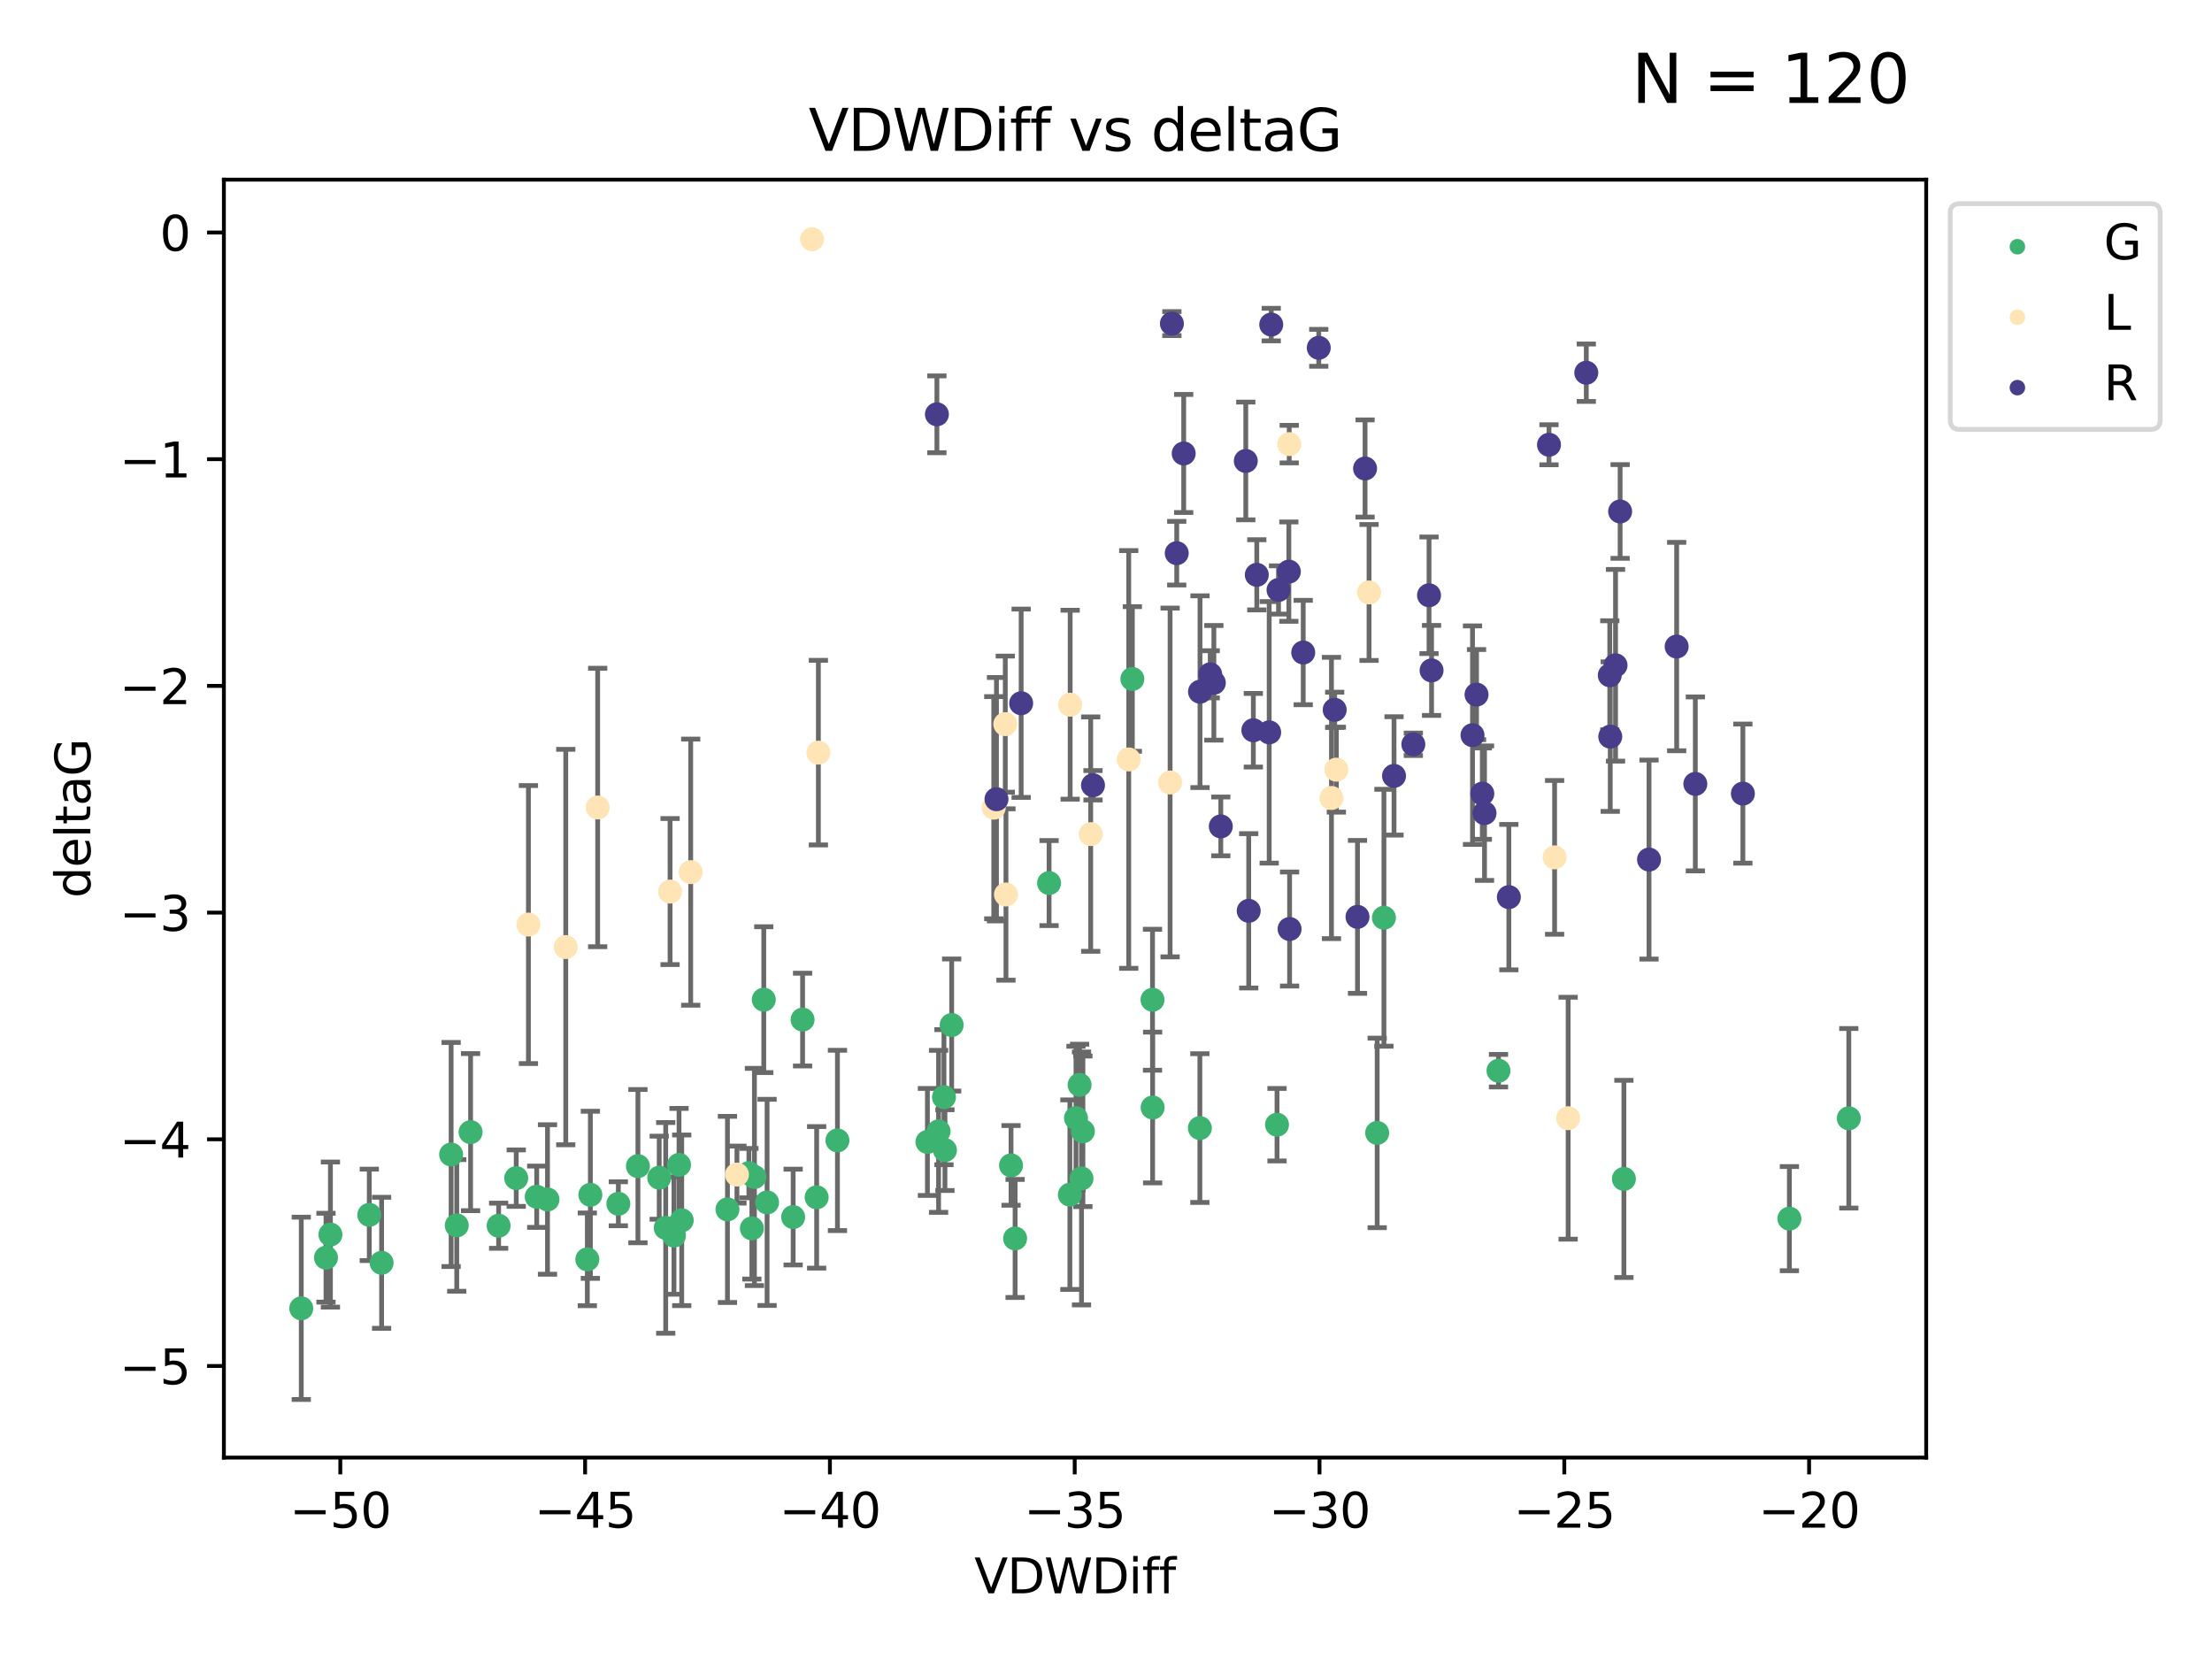 <?xml version="1.0" encoding="utf-8" standalone="no"?>
<!DOCTYPE svg PUBLIC "-//W3C//DTD SVG 1.1//EN"
  "http://www.w3.org/Graphics/SVG/1.1/DTD/svg11.dtd">
<svg xmlns:xlink="http://www.w3.org/1999/xlink" width="460.8pt" height="345.6pt" viewBox="0 0 460.8 345.6" xmlns="http://www.w3.org/2000/svg" version="1.1">
 <defs>
  <style type="text/css">*{stroke-linejoin: round; stroke-linecap: butt}</style>
 </defs>
 <g id="figure_1">
  <g id="patch_1">
   <path d="M 0 345.6 
L 460.8 345.6 
L 460.8 0 
L 0 0 
z
" style="fill: #ffffff"/>
  </g>
  <g id="axes_1">
   <g id="patch_2">
    <path d="M 46.64 303.64 
L 401.26 303.64 
L 401.26 37.423 
L 46.64 37.423 
z
" style="fill: #ffffff"/>
   </g>
   <g id="PathCollection_1">
    <defs>
     <path id="m427d1d07b3" d="M 0 1.118 
C 0.297 1.118 0.581 1 0.791 0.791 
C 1 0.581 1.118 0.297 1.118 0 
C 1.118 -0.297 1 -0.581 0.791 -0.791 
C 0.581 -1 0.297 -1.118 0 -1.118 
C -0.297 -1.118 -0.581 -1 -0.791 -0.791 
C -1 -0.581 -1.118 -0.297 -1.118 0 
C -1.118 0.297 -1 0.581 -0.791 0.791 
C -0.581 1 -0.297 1.118 0 1.118 
z
" style="stroke: #3cb371"/>
    </defs>
    <g clip-path="url(#p12d4408d53)">
     <use xlink:href="#m427d1d07b3" x="68.834" y="257.184" style="fill: #3cb371; stroke: #3cb371"/>
     <use xlink:href="#m427d1d07b3" x="128.813" y="250.77" style="fill: #3cb371; stroke: #3cb371"/>
     <use xlink:href="#m427d1d07b3" x="67.91" y="262.001" style="fill: #3cb371; stroke: #3cb371"/>
     <use xlink:href="#m427d1d07b3" x="93.977" y="240.504" style="fill: #3cb371; stroke: #3cb371"/>
     <use xlink:href="#m427d1d07b3" x="132.894" y="242.925" style="fill: #3cb371; stroke: #3cb371"/>
     <use xlink:href="#m427d1d07b3" x="62.759" y="272.547" style="fill: #3cb371; stroke: #3cb371"/>
     <use xlink:href="#m427d1d07b3" x="122.985" y="248.9" style="fill: #3cb371; stroke: #3cb371"/>
     <use xlink:href="#m427d1d07b3" x="151.541" y="251.945" style="fill: #3cb371; stroke: #3cb371"/>
     <use xlink:href="#m427d1d07b3" x="95.149" y="255.276" style="fill: #3cb371; stroke: #3cb371"/>
     <use xlink:href="#m427d1d07b3" x="174.456" y="237.573" style="fill: #3cb371; stroke: #3cb371"/>
     <use xlink:href="#m427d1d07b3" x="156.009" y="244.384" style="fill: #3cb371; stroke: #3cb371"/>
     <use xlink:href="#m427d1d07b3" x="157.163" y="245.186" style="fill: #3cb371; stroke: #3cb371"/>
     <use xlink:href="#m427d1d07b3" x="111.806" y="249.302" style="fill: #3cb371; stroke: #3cb371"/>
     <use xlink:href="#m427d1d07b3" x="159.8" y="250.482" style="fill: #3cb371; stroke: #3cb371"/>
     <use xlink:href="#m427d1d07b3" x="79.496" y="263.066" style="fill: #3cb371; stroke: #3cb371"/>
     <use xlink:href="#m427d1d07b3" x="98.03" y="235.842" style="fill: #3cb371; stroke: #3cb371"/>
     <use xlink:href="#m427d1d07b3" x="103.874" y="255.342" style="fill: #3cb371; stroke: #3cb371"/>
     <use xlink:href="#m427d1d07b3" x="140.399" y="257.39" style="fill: #3cb371; stroke: #3cb371"/>
     <use xlink:href="#m427d1d07b3" x="137.328" y="245.335" style="fill: #3cb371; stroke: #3cb371"/>
     <use xlink:href="#m427d1d07b3" x="165.227" y="253.535" style="fill: #3cb371; stroke: #3cb371"/>
     <use xlink:href="#m427d1d07b3" x="114.054" y="249.874" style="fill: #3cb371; stroke: #3cb371"/>
     <use xlink:href="#m427d1d07b3" x="159.11" y="208.247" style="fill: #3cb371; stroke: #3cb371"/>
     <use xlink:href="#m427d1d07b3" x="156.63" y="255.894" style="fill: #3cb371; stroke: #3cb371"/>
     <use xlink:href="#m427d1d07b3" x="266.026" y="234.295" style="fill: #3cb371; stroke: #3cb371"/>
     <use xlink:href="#m427d1d07b3" x="138.68" y="255.789" style="fill: #3cb371; stroke: #3cb371"/>
     <use xlink:href="#m427d1d07b3" x="122.351" y="262.344" style="fill: #3cb371; stroke: #3cb371"/>
     <use xlink:href="#m427d1d07b3" x="76.928" y="253.078" style="fill: #3cb371; stroke: #3cb371"/>
     <use xlink:href="#m427d1d07b3" x="107.539" y="245.427" style="fill: #3cb371; stroke: #3cb371"/>
     <use xlink:href="#m427d1d07b3" x="225.589" y="235.671" style="fill: #3cb371; stroke: #3cb371"/>
     <use xlink:href="#m427d1d07b3" x="240.087" y="208.266" style="fill: #3cb371; stroke: #3cb371"/>
     <use xlink:href="#m427d1d07b3" x="222.875" y="248.869" style="fill: #3cb371; stroke: #3cb371"/>
     <use xlink:href="#m427d1d07b3" x="196.848" y="239.592" style="fill: #3cb371; stroke: #3cb371"/>
     <use xlink:href="#m427d1d07b3" x="170.123" y="249.425" style="fill: #3cb371; stroke: #3cb371"/>
     <use xlink:href="#m427d1d07b3" x="240.115" y="230.713" style="fill: #3cb371; stroke: #3cb371"/>
     <use xlink:href="#m427d1d07b3" x="193.199" y="237.888" style="fill: #3cb371; stroke: #3cb371"/>
     <use xlink:href="#m427d1d07b3" x="210.617" y="242.771" style="fill: #3cb371; stroke: #3cb371"/>
     <use xlink:href="#m427d1d07b3" x="312.166" y="223.049" style="fill: #3cb371; stroke: #3cb371"/>
     <use xlink:href="#m427d1d07b3" x="196.647" y="228.557" style="fill: #3cb371; stroke: #3cb371"/>
     <use xlink:href="#m427d1d07b3" x="218.543" y="183.961" style="fill: #3cb371; stroke: #3cb371"/>
     <use xlink:href="#m427d1d07b3" x="198.25" y="213.53" style="fill: #3cb371; stroke: #3cb371"/>
     <use xlink:href="#m427d1d07b3" x="211.466" y="257.993" style="fill: #3cb371; stroke: #3cb371"/>
     <use xlink:href="#m427d1d07b3" x="142.016" y="254.212" style="fill: #3cb371; stroke: #3cb371"/>
     <use xlink:href="#m427d1d07b3" x="141.455" y="242.663" style="fill: #3cb371; stroke: #3cb371"/>
     <use xlink:href="#m427d1d07b3" x="249.953" y="234.996" style="fill: #3cb371; stroke: #3cb371"/>
     <use xlink:href="#m427d1d07b3" x="224.148" y="232.927" style="fill: #3cb371; stroke: #3cb371"/>
     <use xlink:href="#m427d1d07b3" x="167.194" y="212.4" style="fill: #3cb371; stroke: #3cb371"/>
     <use xlink:href="#m427d1d07b3" x="195.524" y="235.682" style="fill: #3cb371; stroke: #3cb371"/>
     <use xlink:href="#m427d1d07b3" x="224.901" y="226.002" style="fill: #3cb371; stroke: #3cb371"/>
     <use xlink:href="#m427d1d07b3" x="288.297" y="191.183" style="fill: #3cb371; stroke: #3cb371"/>
     <use xlink:href="#m427d1d07b3" x="286.891" y="236.002" style="fill: #3cb371; stroke: #3cb371"/>
     <use xlink:href="#m427d1d07b3" x="372.763" y="253.862" style="fill: #3cb371; stroke: #3cb371"/>
     <use xlink:href="#m427d1d07b3" x="338.288" y="245.587" style="fill: #3cb371; stroke: #3cb371"/>
     <use xlink:href="#m427d1d07b3" x="225.296" y="245.493" style="fill: #3cb371; stroke: #3cb371"/>
     <use xlink:href="#m427d1d07b3" x="235.889" y="141.44" style="fill: #3cb371; stroke: #3cb371"/>
     <use xlink:href="#m427d1d07b3" x="385.141" y="232.963" style="fill: #3cb371; stroke: #3cb371"/>
    </g>
   </g>
   <g id="PathCollection_2">
    <defs>
     <path id="mce59135493" d="M 0 1.118 
C 0.297 1.118 0.581 1 0.791 0.791 
C 1 0.581 1.118 0.297 1.118 0 
C 1.118 -0.297 1 -0.581 0.791 -0.791 
C 0.581 -1 0.297 -1.118 0 -1.118 
C -0.297 -1.118 -0.581 -1 -0.791 -0.791 
C -1 -0.581 -1.118 -0.297 -1.118 0 
C -1.118 0.297 -1 0.581 -0.791 0.791 
C -0.581 1 -0.297 1.118 0 1.118 
z
" style="stroke: #ffe4b5"/>
    </defs>
    <g clip-path="url(#p12d4408d53)">
     <use xlink:href="#mce59135493" x="139.588" y="185.73" style="fill: #ffe4b5; stroke: #ffe4b5"/>
     <use xlink:href="#mce59135493" x="153.518" y="244.686" style="fill: #ffe4b5; stroke: #ffe4b5"/>
     <use xlink:href="#mce59135493" x="143.887" y="181.681" style="fill: #ffe4b5; stroke: #ffe4b5"/>
     <use xlink:href="#mce59135493" x="169.161" y="49.836" style="fill: #ffe4b5; stroke: #ffe4b5"/>
     <use xlink:href="#mce59135493" x="235.137" y="158.209" style="fill: #ffe4b5; stroke: #ffe4b5"/>
     <use xlink:href="#mce59135493" x="285.195" y="123.42" style="fill: #ffe4b5; stroke: #ffe4b5"/>
     <use xlink:href="#mce59135493" x="170.483" y="156.786" style="fill: #ffe4b5; stroke: #ffe4b5"/>
     <use xlink:href="#mce59135493" x="277.369" y="166.232" style="fill: #ffe4b5; stroke: #ffe4b5"/>
     <use xlink:href="#mce59135493" x="209.419" y="150.851" style="fill: #ffe4b5; stroke: #ffe4b5"/>
     <use xlink:href="#mce59135493" x="124.505" y="168.214" style="fill: #ffe4b5; stroke: #ffe4b5"/>
     <use xlink:href="#mce59135493" x="209.562" y="186.341" style="fill: #ffe4b5; stroke: #ffe4b5"/>
     <use xlink:href="#mce59135493" x="110.079" y="192.604" style="fill: #ffe4b5; stroke: #ffe4b5"/>
     <use xlink:href="#mce59135493" x="117.859" y="197.287" style="fill: #ffe4b5; stroke: #ffe4b5"/>
     <use xlink:href="#mce59135493" x="326.672" y="232.942" style="fill: #ffe4b5; stroke: #ffe4b5"/>
     <use xlink:href="#mce59135493" x="278.388" y="160.337" style="fill: #ffe4b5; stroke: #ffe4b5"/>
     <use xlink:href="#mce59135493" x="268.57" y="92.517" style="fill: #ffe4b5; stroke: #ffe4b5"/>
     <use xlink:href="#mce59135493" x="243.753" y="163.006" style="fill: #ffe4b5; stroke: #ffe4b5"/>
     <use xlink:href="#mce59135493" x="323.852" y="178.606" style="fill: #ffe4b5; stroke: #ffe4b5"/>
     <use xlink:href="#mce59135493" x="222.935" y="146.805" style="fill: #ffe4b5; stroke: #ffe4b5"/>
     <use xlink:href="#mce59135493" x="227.214" y="173.76" style="fill: #ffe4b5; stroke: #ffe4b5"/>
     <use xlink:href="#mce59135493" x="207.018" y="168.253" style="fill: #ffe4b5; stroke: #ffe4b5"/>
    </g>
   </g>
   <g id="PathCollection_3">
    <defs>
     <path id="m1a1d356d55" d="M 0 1.118 
C 0.297 1.118 0.581 1 0.791 0.791 
C 1 0.581 1.118 0.297 1.118 0 
C 1.118 -0.297 1 -0.581 0.791 -0.791 
C 0.581 -1 0.297 -1.118 0 -1.118 
C -0.297 -1.118 -0.581 -1 -0.791 -0.791 
C -1 -0.581 -1.118 -0.297 -1.118 0 
C -1.118 0.297 -1 0.581 -0.791 0.791 
C -0.581 1 -0.297 1.118 0 1.118 
z
" style="stroke: #483d8b"/>
    </defs>
    <g clip-path="url(#p12d4408d53)">
     <use xlink:href="#m1a1d356d55" x="244.127" y="67.412" style="fill: #483d8b; stroke: #483d8b"/>
     <use xlink:href="#m1a1d356d55" x="195.174" y="86.307" style="fill: #483d8b; stroke: #483d8b"/>
     <use xlink:href="#m1a1d356d55" x="259.52" y="96.026" style="fill: #483d8b; stroke: #483d8b"/>
     <use xlink:href="#m1a1d356d55" x="264.396" y="152.562" style="fill: #483d8b; stroke: #483d8b"/>
     <use xlink:href="#m1a1d356d55" x="252.868" y="142.241" style="fill: #483d8b; stroke: #483d8b"/>
     <use xlink:href="#m1a1d356d55" x="337.502" y="106.547" style="fill: #483d8b; stroke: #483d8b"/>
     <use xlink:href="#m1a1d356d55" x="207.585" y="166.491" style="fill: #483d8b; stroke: #483d8b"/>
     <use xlink:href="#m1a1d356d55" x="330.454" y="77.645" style="fill: #483d8b; stroke: #483d8b"/>
     <use xlink:href="#m1a1d356d55" x="282.792" y="190.999" style="fill: #483d8b; stroke: #483d8b"/>
     <use xlink:href="#m1a1d356d55" x="278.04" y="147.867" style="fill: #483d8b; stroke: #483d8b"/>
     <use xlink:href="#m1a1d356d55" x="245.136" y="115.237" style="fill: #483d8b; stroke: #483d8b"/>
     <use xlink:href="#m1a1d356d55" x="254.315" y="172.154" style="fill: #483d8b; stroke: #483d8b"/>
     <use xlink:href="#m1a1d356d55" x="227.691" y="163.586" style="fill: #483d8b; stroke: #483d8b"/>
     <use xlink:href="#m1a1d356d55" x="349.279" y="134.69" style="fill: #483d8b; stroke: #483d8b"/>
     <use xlink:href="#m1a1d356d55" x="249.984" y="144.094" style="fill: #483d8b; stroke: #483d8b"/>
     <use xlink:href="#m1a1d356d55" x="284.368" y="97.595" style="fill: #483d8b; stroke: #483d8b"/>
     <use xlink:href="#m1a1d356d55" x="298.222" y="139.66" style="fill: #483d8b; stroke: #483d8b"/>
     <use xlink:href="#m1a1d356d55" x="314.323" y="186.891" style="fill: #483d8b; stroke: #483d8b"/>
     <use xlink:href="#m1a1d356d55" x="268.492" y="119.082" style="fill: #483d8b; stroke: #483d8b"/>
     <use xlink:href="#m1a1d356d55" x="335.445" y="153.452" style="fill: #483d8b; stroke: #483d8b"/>
     <use xlink:href="#m1a1d356d55" x="264.821" y="67.613" style="fill: #483d8b; stroke: #483d8b"/>
     <use xlink:href="#m1a1d356d55" x="261.094" y="152.123" style="fill: #483d8b; stroke: #483d8b"/>
     <use xlink:href="#m1a1d356d55" x="271.486" y="135.932" style="fill: #483d8b; stroke: #483d8b"/>
     <use xlink:href="#m1a1d356d55" x="260.13" y="189.742" style="fill: #483d8b; stroke: #483d8b"/>
     <use xlink:href="#m1a1d356d55" x="353.169" y="163.302" style="fill: #483d8b; stroke: #483d8b"/>
     <use xlink:href="#m1a1d356d55" x="308.796" y="165.331" style="fill: #483d8b; stroke: #483d8b"/>
     <use xlink:href="#m1a1d356d55" x="309.253" y="169.395" style="fill: #483d8b; stroke: #483d8b"/>
     <use xlink:href="#m1a1d356d55" x="266.342" y="122.9" style="fill: #483d8b; stroke: #483d8b"/>
     <use xlink:href="#m1a1d356d55" x="212.726" y="146.499" style="fill: #483d8b; stroke: #483d8b"/>
     <use xlink:href="#m1a1d356d55" x="343.52" y="179.066" style="fill: #483d8b; stroke: #483d8b"/>
     <use xlink:href="#m1a1d356d55" x="252.111" y="140.476" style="fill: #483d8b; stroke: #483d8b"/>
     <use xlink:href="#m1a1d356d55" x="363.073" y="165.322" style="fill: #483d8b; stroke: #483d8b"/>
     <use xlink:href="#m1a1d356d55" x="261.813" y="119.746" style="fill: #483d8b; stroke: #483d8b"/>
     <use xlink:href="#m1a1d356d55" x="294.424" y="155.052" style="fill: #483d8b; stroke: #483d8b"/>
     <use xlink:href="#m1a1d356d55" x="335.346" y="140.674" style="fill: #483d8b; stroke: #483d8b"/>
     <use xlink:href="#m1a1d356d55" x="290.401" y="161.632" style="fill: #483d8b; stroke: #483d8b"/>
     <use xlink:href="#m1a1d356d55" x="246.585" y="94.466" style="fill: #483d8b; stroke: #483d8b"/>
     <use xlink:href="#m1a1d356d55" x="274.721" y="72.453" style="fill: #483d8b; stroke: #483d8b"/>
     <use xlink:href="#m1a1d356d55" x="322.682" y="92.653" style="fill: #483d8b; stroke: #483d8b"/>
     <use xlink:href="#m1a1d356d55" x="306.751" y="153.151" style="fill: #483d8b; stroke: #483d8b"/>
     <use xlink:href="#m1a1d356d55" x="297.692" y="124.006" style="fill: #483d8b; stroke: #483d8b"/>
     <use xlink:href="#m1a1d356d55" x="336.547" y="138.589" style="fill: #483d8b; stroke: #483d8b"/>
     <use xlink:href="#m1a1d356d55" x="268.645" y="193.529" style="fill: #483d8b; stroke: #483d8b"/>
     <use xlink:href="#m1a1d356d55" x="307.589" y="144.697" style="fill: #483d8b; stroke: #483d8b"/>
    </g>
   </g>
   <g id="matplotlib.axis_1">
    <g id="xtick_1">
     <g id="line2d_1">
      <defs>
       <path id="m804fa622b6" d="M 0 0 
L 0 3.5 
" style="stroke: #000000; stroke-width: 0.8"/>
      </defs>
      <g>
       <use xlink:href="#m804fa622b6" x="70.893" y="303.64" style="stroke: #000000; stroke-width: 0.8"/>
      </g>
     </g>
     <g id="text_1">
      <!-- −50 -->
      <g transform="translate(60.341 318.238)scale(0.1 -0.1)">
       <defs>
        <path id="DejaVuSans-2212" d="M 678 2272 
L 4684 2272 
L 4684 1741 
L 678 1741 
L 678 2272 
z
" transform="scale(0.016)"/>
        <path id="DejaVuSans-35" d="M 691 4666 
L 3169 4666 
L 3169 4134 
L 1269 4134 
L 1269 2991 
Q 1406 3038 1543 3061 
Q 1681 3084 1819 3084 
Q 2600 3084 3056 2656 
Q 3513 2228 3513 1497 
Q 3513 744 3044 326 
Q 2575 -91 1722 -91 
Q 1428 -91 1123 -41 
Q 819 9 494 109 
L 494 744 
Q 775 591 1075 516 
Q 1375 441 1709 441 
Q 2250 441 2565 725 
Q 2881 1009 2881 1497 
Q 2881 1984 2565 2268 
Q 2250 2553 1709 2553 
Q 1456 2553 1204 2497 
Q 953 2441 691 2322 
L 691 4666 
z
" transform="scale(0.016)"/>
        <path id="DejaVuSans-30" d="M 2034 4250 
Q 1547 4250 1301 3770 
Q 1056 3291 1056 2328 
Q 1056 1369 1301 889 
Q 1547 409 2034 409 
Q 2525 409 2770 889 
Q 3016 1369 3016 2328 
Q 3016 3291 2770 3770 
Q 2525 4250 2034 4250 
z
M 2034 4750 
Q 2819 4750 3233 4129 
Q 3647 3509 3647 2328 
Q 3647 1150 3233 529 
Q 2819 -91 2034 -91 
Q 1250 -91 836 529 
Q 422 1150 422 2328 
Q 422 3509 836 4129 
Q 1250 4750 2034 4750 
z
" transform="scale(0.016)"/>
       </defs>
       <use xlink:href="#DejaVuSans-2212"/>
       <use xlink:href="#DejaVuSans-35" x="83.789"/>
       <use xlink:href="#DejaVuSans-30" x="147.412"/>
      </g>
     </g>
    </g>
    <g id="xtick_2">
     <g id="line2d_2">
      <g>
       <use xlink:href="#m804fa622b6" x="121.889" y="303.64" style="stroke: #000000; stroke-width: 0.8"/>
      </g>
     </g>
     <g id="text_2">
      <!-- −45 -->
      <g transform="translate(111.336 318.238)scale(0.1 -0.1)">
       <defs>
        <path id="DejaVuSans-34" d="M 2419 4116 
L 825 1625 
L 2419 1625 
L 2419 4116 
z
M 2253 4666 
L 3047 4666 
L 3047 1625 
L 3713 1625 
L 3713 1100 
L 3047 1100 
L 3047 0 
L 2419 0 
L 2419 1100 
L 313 1100 
L 313 1709 
L 2253 4666 
z
" transform="scale(0.016)"/>
       </defs>
       <use xlink:href="#DejaVuSans-2212"/>
       <use xlink:href="#DejaVuSans-34" x="83.789"/>
       <use xlink:href="#DejaVuSans-35" x="147.412"/>
      </g>
     </g>
    </g>
    <g id="xtick_3">
     <g id="line2d_3">
      <g>
       <use xlink:href="#m804fa622b6" x="172.885" y="303.64" style="stroke: #000000; stroke-width: 0.8"/>
      </g>
     </g>
     <g id="text_3">
      <!-- −40 -->
      <g transform="translate(162.332 318.238)scale(0.1 -0.1)">
       <use xlink:href="#DejaVuSans-2212"/>
       <use xlink:href="#DejaVuSans-34" x="83.789"/>
       <use xlink:href="#DejaVuSans-30" x="147.412"/>
      </g>
     </g>
    </g>
    <g id="xtick_4">
     <g id="line2d_4">
      <g>
       <use xlink:href="#m804fa622b6" x="223.881" y="303.64" style="stroke: #000000; stroke-width: 0.8"/>
      </g>
     </g>
     <g id="text_4">
      <!-- −35 -->
      <g transform="translate(213.328 318.238)scale(0.1 -0.1)">
       <defs>
        <path id="DejaVuSans-33" d="M 2597 2516 
Q 3050 2419 3304 2112 
Q 3559 1806 3559 1356 
Q 3559 666 3084 287 
Q 2609 -91 1734 -91 
Q 1441 -91 1130 -33 
Q 819 25 488 141 
L 488 750 
Q 750 597 1062 519 
Q 1375 441 1716 441 
Q 2309 441 2620 675 
Q 2931 909 2931 1356 
Q 2931 1769 2642 2001 
Q 2353 2234 1838 2234 
L 1294 2234 
L 1294 2753 
L 1863 2753 
Q 2328 2753 2575 2939 
Q 2822 3125 2822 3475 
Q 2822 3834 2567 4026 
Q 2313 4219 1838 4219 
Q 1578 4219 1281 4162 
Q 984 4106 628 3988 
L 628 4550 
Q 988 4650 1302 4700 
Q 1616 4750 1894 4750 
Q 2613 4750 3031 4423 
Q 3450 4097 3450 3541 
Q 3450 3153 3228 2886 
Q 3006 2619 2597 2516 
z
" transform="scale(0.016)"/>
       </defs>
       <use xlink:href="#DejaVuSans-2212"/>
       <use xlink:href="#DejaVuSans-33" x="83.789"/>
       <use xlink:href="#DejaVuSans-35" x="147.412"/>
      </g>
     </g>
    </g>
    <g id="xtick_5">
     <g id="line2d_5">
      <g>
       <use xlink:href="#m804fa622b6" x="274.877" y="303.64" style="stroke: #000000; stroke-width: 0.8"/>
      </g>
     </g>
     <g id="text_5">
      <!-- −30 -->
      <g transform="translate(264.324 318.238)scale(0.1 -0.1)">
       <use xlink:href="#DejaVuSans-2212"/>
       <use xlink:href="#DejaVuSans-33" x="83.789"/>
       <use xlink:href="#DejaVuSans-30" x="147.412"/>
      </g>
     </g>
    </g>
    <g id="xtick_6">
     <g id="line2d_6">
      <g>
       <use xlink:href="#m804fa622b6" x="325.872" y="303.64" style="stroke: #000000; stroke-width: 0.8"/>
      </g>
     </g>
     <g id="text_6">
      <!-- −25 -->
      <g transform="translate(315.32 318.238)scale(0.1 -0.1)">
       <defs>
        <path id="DejaVuSans-32" d="M 1228 531 
L 3431 531 
L 3431 0 
L 469 0 
L 469 531 
Q 828 903 1448 1529 
Q 2069 2156 2228 2338 
Q 2531 2678 2651 2914 
Q 2772 3150 2772 3378 
Q 2772 3750 2511 3984 
Q 2250 4219 1831 4219 
Q 1534 4219 1204 4116 
Q 875 4013 500 3803 
L 500 4441 
Q 881 4594 1212 4672 
Q 1544 4750 1819 4750 
Q 2544 4750 2975 4387 
Q 3406 4025 3406 3419 
Q 3406 3131 3298 2873 
Q 3191 2616 2906 2266 
Q 2828 2175 2409 1742 
Q 1991 1309 1228 531 
z
" transform="scale(0.016)"/>
       </defs>
       <use xlink:href="#DejaVuSans-2212"/>
       <use xlink:href="#DejaVuSans-32" x="83.789"/>
       <use xlink:href="#DejaVuSans-35" x="147.412"/>
      </g>
     </g>
    </g>
    <g id="xtick_7">
     <g id="line2d_7">
      <g>
       <use xlink:href="#m804fa622b6" x="376.868" y="303.64" style="stroke: #000000; stroke-width: 0.8"/>
      </g>
     </g>
     <g id="text_7">
      <!-- −20 -->
      <g transform="translate(366.316 318.238)scale(0.1 -0.1)">
       <use xlink:href="#DejaVuSans-2212"/>
       <use xlink:href="#DejaVuSans-32" x="83.789"/>
       <use xlink:href="#DejaVuSans-30" x="147.412"/>
      </g>
     </g>
    </g>
    <g id="text_8">
     <!-- VDWDiff -->
     <g transform="translate(202.977 331.917)scale(0.1 -0.1)">
      <defs>
       <path id="DejaVuSans-56" d="M 1831 0 
L 50 4666 
L 709 4666 
L 2188 738 
L 3669 4666 
L 4325 4666 
L 2547 0 
L 1831 0 
z
" transform="scale(0.016)"/>
       <path id="DejaVuSans-44" d="M 1259 4147 
L 1259 519 
L 2022 519 
Q 2988 519 3436 956 
Q 3884 1394 3884 2338 
Q 3884 3275 3436 3711 
Q 2988 4147 2022 4147 
L 1259 4147 
z
M 628 4666 
L 1925 4666 
Q 3281 4666 3915 4102 
Q 4550 3538 4550 2338 
Q 4550 1131 3912 565 
Q 3275 0 1925 0 
L 628 0 
L 628 4666 
z
" transform="scale(0.016)"/>
       <path id="DejaVuSans-57" d="M 213 4666 
L 850 4666 
L 1831 722 
L 2809 4666 
L 3519 4666 
L 4500 722 
L 5478 4666 
L 6119 4666 
L 4947 0 
L 4153 0 
L 3169 4050 
L 2175 0 
L 1381 0 
L 213 4666 
z
" transform="scale(0.016)"/>
       <path id="DejaVuSans-69" d="M 603 3500 
L 1178 3500 
L 1178 0 
L 603 0 
L 603 3500 
z
M 603 4863 
L 1178 4863 
L 1178 4134 
L 603 4134 
L 603 4863 
z
" transform="scale(0.016)"/>
       <path id="DejaVuSans-66" d="M 2375 4863 
L 2375 4384 
L 1825 4384 
Q 1516 4384 1395 4259 
Q 1275 4134 1275 3809 
L 1275 3500 
L 2222 3500 
L 2222 3053 
L 1275 3053 
L 1275 0 
L 697 0 
L 697 3053 
L 147 3053 
L 147 3500 
L 697 3500 
L 697 3744 
Q 697 4328 969 4595 
Q 1241 4863 1831 4863 
L 2375 4863 
z
" transform="scale(0.016)"/>
      </defs>
      <use xlink:href="#DejaVuSans-56"/>
      <use xlink:href="#DejaVuSans-44" x="68.408"/>
      <use xlink:href="#DejaVuSans-57" x="145.41"/>
      <use xlink:href="#DejaVuSans-44" x="244.287"/>
      <use xlink:href="#DejaVuSans-69" x="321.289"/>
      <use xlink:href="#DejaVuSans-66" x="349.072"/>
      <use xlink:href="#DejaVuSans-66" x="384.277"/>
     </g>
    </g>
   </g>
   <g id="matplotlib.axis_2">
    <g id="ytick_1">
     <g id="line2d_8">
      <defs>
       <path id="m30bea1ea2d" d="M 0 0 
L -3.5 0 
" style="stroke: #000000; stroke-width: 0.8"/>
      </defs>
      <g>
       <use xlink:href="#m30bea1ea2d" x="46.64" y="284.561" style="stroke: #000000; stroke-width: 0.8"/>
      </g>
     </g>
     <g id="text_9">
      <!-- −5 -->
      <g transform="translate(24.898 288.36)scale(0.1 -0.1)">
       <use xlink:href="#DejaVuSans-2212"/>
       <use xlink:href="#DejaVuSans-35" x="83.789"/>
      </g>
     </g>
    </g>
    <g id="ytick_2">
     <g id="line2d_9">
      <g>
       <use xlink:href="#m30bea1ea2d" x="46.64" y="237.336" style="stroke: #000000; stroke-width: 0.8"/>
      </g>
     </g>
     <g id="text_10">
      <!-- −4 -->
      <g transform="translate(24.898 241.135)scale(0.1 -0.1)">
       <use xlink:href="#DejaVuSans-2212"/>
       <use xlink:href="#DejaVuSans-34" x="83.789"/>
      </g>
     </g>
    </g>
    <g id="ytick_3">
     <g id="line2d_10">
      <g>
       <use xlink:href="#m30bea1ea2d" x="46.64" y="190.111" style="stroke: #000000; stroke-width: 0.8"/>
      </g>
     </g>
     <g id="text_11">
      <!-- −3 -->
      <g transform="translate(24.898 193.91)scale(0.1 -0.1)">
       <use xlink:href="#DejaVuSans-2212"/>
       <use xlink:href="#DejaVuSans-33" x="83.789"/>
      </g>
     </g>
    </g>
    <g id="ytick_4">
     <g id="line2d_11">
      <g>
       <use xlink:href="#m30bea1ea2d" x="46.64" y="142.885" style="stroke: #000000; stroke-width: 0.8"/>
      </g>
     </g>
     <g id="text_12">
      <!-- −2 -->
      <g transform="translate(24.898 146.684)scale(0.1 -0.1)">
       <use xlink:href="#DejaVuSans-2212"/>
       <use xlink:href="#DejaVuSans-32" x="83.789"/>
      </g>
     </g>
    </g>
    <g id="ytick_5">
     <g id="line2d_12">
      <g>
       <use xlink:href="#m30bea1ea2d" x="46.64" y="95.66" style="stroke: #000000; stroke-width: 0.8"/>
      </g>
     </g>
     <g id="text_13">
      <!-- −1 -->
      <g transform="translate(24.898 99.459)scale(0.1 -0.1)">
       <defs>
        <path id="DejaVuSans-31" d="M 794 531 
L 1825 531 
L 1825 4091 
L 703 3866 
L 703 4441 
L 1819 4666 
L 2450 4666 
L 2450 531 
L 3481 531 
L 3481 0 
L 794 0 
L 794 531 
z
" transform="scale(0.016)"/>
       </defs>
       <use xlink:href="#DejaVuSans-2212"/>
       <use xlink:href="#DejaVuSans-31" x="83.789"/>
      </g>
     </g>
    </g>
    <g id="ytick_6">
     <g id="line2d_13">
      <g>
       <use xlink:href="#m30bea1ea2d" x="46.64" y="48.435" style="stroke: #000000; stroke-width: 0.8"/>
      </g>
     </g>
     <g id="text_14">
      <!-- 0 -->
      <g transform="translate(33.278 52.234)scale(0.1 -0.1)">
       <use xlink:href="#DejaVuSans-30"/>
      </g>
     </g>
    </g>
    <g id="text_15">
     <!-- deltaG -->
     <g transform="translate(18.818 187.07)rotate(-90)scale(0.1 -0.1)">
      <defs>
       <path id="DejaVuSans-64" d="M 2906 2969 
L 2906 4863 
L 3481 4863 
L 3481 0 
L 2906 0 
L 2906 525 
Q 2725 213 2448 61 
Q 2172 -91 1784 -91 
Q 1150 -91 751 415 
Q 353 922 353 1747 
Q 353 2572 751 3078 
Q 1150 3584 1784 3584 
Q 2172 3584 2448 3432 
Q 2725 3281 2906 2969 
z
M 947 1747 
Q 947 1113 1208 752 
Q 1469 391 1925 391 
Q 2381 391 2643 752 
Q 2906 1113 2906 1747 
Q 2906 2381 2643 2742 
Q 2381 3103 1925 3103 
Q 1469 3103 1208 2742 
Q 947 2381 947 1747 
z
" transform="scale(0.016)"/>
       <path id="DejaVuSans-65" d="M 3597 1894 
L 3597 1613 
L 953 1613 
Q 991 1019 1311 708 
Q 1631 397 2203 397 
Q 2534 397 2845 478 
Q 3156 559 3463 722 
L 3463 178 
Q 3153 47 2828 -22 
Q 2503 -91 2169 -91 
Q 1331 -91 842 396 
Q 353 884 353 1716 
Q 353 2575 817 3079 
Q 1281 3584 2069 3584 
Q 2775 3584 3186 3129 
Q 3597 2675 3597 1894 
z
M 3022 2063 
Q 3016 2534 2758 2815 
Q 2500 3097 2075 3097 
Q 1594 3097 1305 2825 
Q 1016 2553 972 2059 
L 3022 2063 
z
" transform="scale(0.016)"/>
       <path id="DejaVuSans-6c" d="M 603 4863 
L 1178 4863 
L 1178 0 
L 603 0 
L 603 4863 
z
" transform="scale(0.016)"/>
       <path id="DejaVuSans-74" d="M 1172 4494 
L 1172 3500 
L 2356 3500 
L 2356 3053 
L 1172 3053 
L 1172 1153 
Q 1172 725 1289 603 
Q 1406 481 1766 481 
L 2356 481 
L 2356 0 
L 1766 0 
Q 1100 0 847 248 
Q 594 497 594 1153 
L 594 3053 
L 172 3053 
L 172 3500 
L 594 3500 
L 594 4494 
L 1172 4494 
z
" transform="scale(0.016)"/>
       <path id="DejaVuSans-61" d="M 2194 1759 
Q 1497 1759 1228 1600 
Q 959 1441 959 1056 
Q 959 750 1161 570 
Q 1363 391 1709 391 
Q 2188 391 2477 730 
Q 2766 1069 2766 1631 
L 2766 1759 
L 2194 1759 
z
M 3341 1997 
L 3341 0 
L 2766 0 
L 2766 531 
Q 2569 213 2275 61 
Q 1981 -91 1556 -91 
Q 1019 -91 701 211 
Q 384 513 384 1019 
Q 384 1609 779 1909 
Q 1175 2209 1959 2209 
L 2766 2209 
L 2766 2266 
Q 2766 2663 2505 2880 
Q 2244 3097 1772 3097 
Q 1472 3097 1187 3025 
Q 903 2953 641 2809 
L 641 3341 
Q 956 3463 1253 3523 
Q 1550 3584 1831 3584 
Q 2591 3584 2966 3190 
Q 3341 2797 3341 1997 
z
" transform="scale(0.016)"/>
       <path id="DejaVuSans-47" d="M 3809 666 
L 3809 1919 
L 2778 1919 
L 2778 2438 
L 4434 2438 
L 4434 434 
Q 4069 175 3628 42 
Q 3188 -91 2688 -91 
Q 1594 -91 976 548 
Q 359 1188 359 2328 
Q 359 3472 976 4111 
Q 1594 4750 2688 4750 
Q 3144 4750 3555 4637 
Q 3966 4525 4313 4306 
L 4313 3634 
Q 3963 3931 3569 4081 
Q 3175 4231 2741 4231 
Q 1884 4231 1454 3753 
Q 1025 3275 1025 2328 
Q 1025 1384 1454 906 
Q 1884 428 2741 428 
Q 3075 428 3337 486 
Q 3600 544 3809 666 
z
" transform="scale(0.016)"/>
      </defs>
      <use xlink:href="#DejaVuSans-64"/>
      <use xlink:href="#DejaVuSans-65" x="63.477"/>
      <use xlink:href="#DejaVuSans-6c" x="125"/>
      <use xlink:href="#DejaVuSans-74" x="152.783"/>
      <use xlink:href="#DejaVuSans-61" x="191.992"/>
      <use xlink:href="#DejaVuSans-47" x="253.271"/>
     </g>
    </g>
   </g>
   <g id="LineCollection_1">
    <path d="M 68.834 272.298 
L 68.834 242.071 
" clip-path="url(#p12d4408d53)" style="fill: none; stroke: #696969"/>
    <path d="M 128.813 255.353 
L 128.813 246.186 
" clip-path="url(#p12d4408d53)" style="fill: none; stroke: #696969"/>
    <path d="M 67.91 271.259 
L 67.91 252.743 
" clip-path="url(#p12d4408d53)" style="fill: none; stroke: #696969"/>
    <path d="M 93.977 263.842 
L 93.977 217.167 
" clip-path="url(#p12d4408d53)" style="fill: none; stroke: #696969"/>
    <path d="M 132.894 258.886 
L 132.894 226.965 
" clip-path="url(#p12d4408d53)" style="fill: none; stroke: #696969"/>
    <path d="M 62.759 291.539 
L 62.759 253.556 
" clip-path="url(#p12d4408d53)" style="fill: none; stroke: #696969"/>
    <path d="M 122.985 266.306 
L 122.985 231.493 
" clip-path="url(#p12d4408d53)" style="fill: none; stroke: #696969"/>
    <path d="M 151.541 271.33 
L 151.541 232.56 
" clip-path="url(#p12d4408d53)" style="fill: none; stroke: #696969"/>
    <path d="M 95.149 268.987 
L 95.149 241.565 
" clip-path="url(#p12d4408d53)" style="fill: none; stroke: #696969"/>
    <path d="M 174.456 256.353 
L 174.456 218.793 
" clip-path="url(#p12d4408d53)" style="fill: none; stroke: #696969"/>
    <path d="M 156.009 249.529 
L 156.009 239.239 
" clip-path="url(#p12d4408d53)" style="fill: none; stroke: #696969"/>
    <path d="M 157.163 267.811 
L 157.163 222.562 
" clip-path="url(#p12d4408d53)" style="fill: none; stroke: #696969"/>
    <path d="M 111.806 255.689 
L 111.806 242.915 
" clip-path="url(#p12d4408d53)" style="fill: none; stroke: #696969"/>
    <path d="M 159.8 271.954 
L 159.8 229.009 
" clip-path="url(#p12d4408d53)" style="fill: none; stroke: #696969"/>
    <path d="M 79.496 276.715 
L 79.496 249.417 
" clip-path="url(#p12d4408d53)" style="fill: none; stroke: #696969"/>
    <path d="M 98.03 252.206 
L 98.03 219.478 
" clip-path="url(#p12d4408d53)" style="fill: none; stroke: #696969"/>
    <path d="M 103.874 260.048 
L 103.874 250.637 
" clip-path="url(#p12d4408d53)" style="fill: none; stroke: #696969"/>
    <path d="M 140.399 269.618 
L 140.399 245.162 
" clip-path="url(#p12d4408d53)" style="fill: none; stroke: #696969"/>
    <path d="M 137.328 253.986 
L 137.328 236.683 
" clip-path="url(#p12d4408d53)" style="fill: none; stroke: #696969"/>
    <path d="M 165.227 263.508 
L 165.227 243.562 
" clip-path="url(#p12d4408d53)" style="fill: none; stroke: #696969"/>
    <path d="M 114.054 265.447 
L 114.054 234.3 
" clip-path="url(#p12d4408d53)" style="fill: none; stroke: #696969"/>
    <path d="M 159.11 223.438 
L 159.11 193.057 
" clip-path="url(#p12d4408d53)" style="fill: none; stroke: #696969"/>
    <path d="M 156.63 266.455 
L 156.63 245.332 
" clip-path="url(#p12d4408d53)" style="fill: none; stroke: #696969"/>
    <path d="M 266.026 241.844 
L 266.026 226.745 
" clip-path="url(#p12d4408d53)" style="fill: none; stroke: #696969"/>
    <path d="M 138.68 277.736 
L 138.68 233.843 
" clip-path="url(#p12d4408d53)" style="fill: none; stroke: #696969"/>
    <path d="M 122.351 272.003 
L 122.351 252.684 
" clip-path="url(#p12d4408d53)" style="fill: none; stroke: #696969"/>
    <path d="M 76.928 262.6 
L 76.928 243.555 
" clip-path="url(#p12d4408d53)" style="fill: none; stroke: #696969"/>
    <path d="M 107.539 251.308 
L 107.539 239.547 
" clip-path="url(#p12d4408d53)" style="fill: none; stroke: #696969"/>
    <path d="M 225.589 251.352 
L 225.589 219.99 
" clip-path="url(#p12d4408d53)" style="fill: none; stroke: #696969"/>
    <path d="M 240.087 222.946 
L 240.087 193.585 
" clip-path="url(#p12d4408d53)" style="fill: none; stroke: #696969"/>
    <path d="M 222.875 268.611 
L 222.875 229.128 
" clip-path="url(#p12d4408d53)" style="fill: none; stroke: #696969"/>
    <path d="M 196.848 248.003 
L 196.848 231.181 
" clip-path="url(#p12d4408d53)" style="fill: none; stroke: #696969"/>
    <path d="M 170.123 264.173 
L 170.123 234.678 
" clip-path="url(#p12d4408d53)" style="fill: none; stroke: #696969"/>
    <path d="M 240.115 246.415 
L 240.115 215.011 
" clip-path="url(#p12d4408d53)" style="fill: none; stroke: #696969"/>
    <path d="M 193.199 249.035 
L 193.199 226.742 
" clip-path="url(#p12d4408d53)" style="fill: none; stroke: #696969"/>
    <path d="M 210.617 251.073 
L 210.617 234.47 
" clip-path="url(#p12d4408d53)" style="fill: none; stroke: #696969"/>
    <path d="M 312.166 226.441 
L 312.166 219.656 
" clip-path="url(#p12d4408d53)" style="fill: none; stroke: #696969"/>
    <path d="M 196.647 242.629 
L 196.647 214.485 
" clip-path="url(#p12d4408d53)" style="fill: none; stroke: #696969"/>
    <path d="M 218.543 192.818 
L 218.543 175.103 
" clip-path="url(#p12d4408d53)" style="fill: none; stroke: #696969"/>
    <path d="M 198.25 227.283 
L 198.25 199.776 
" clip-path="url(#p12d4408d53)" style="fill: none; stroke: #696969"/>
    <path d="M 211.466 270.286 
L 211.466 245.699 
" clip-path="url(#p12d4408d53)" style="fill: none; stroke: #696969"/>
    <path d="M 142.016 271.981 
L 142.016 236.442 
" clip-path="url(#p12d4408d53)" style="fill: none; stroke: #696969"/>
    <path d="M 141.455 254.421 
L 141.455 230.905 
" clip-path="url(#p12d4408d53)" style="fill: none; stroke: #696969"/>
    <path d="M 249.953 250.49 
L 249.953 219.503 
" clip-path="url(#p12d4408d53)" style="fill: none; stroke: #696969"/>
    <path d="M 224.148 247.902 
L 224.148 217.951 
" clip-path="url(#p12d4408d53)" style="fill: none; stroke: #696969"/>
    <path d="M 167.194 222.06 
L 167.194 202.741 
" clip-path="url(#p12d4408d53)" style="fill: none; stroke: #696969"/>
    <path d="M 195.524 252.556 
L 195.524 218.807 
" clip-path="url(#p12d4408d53)" style="fill: none; stroke: #696969"/>
    <path d="M 224.901 234.471 
L 224.901 217.532 
" clip-path="url(#p12d4408d53)" style="fill: none; stroke: #696969"/>
    <path d="M 288.297 217.942 
L 288.297 164.424 
" clip-path="url(#p12d4408d53)" style="fill: none; stroke: #696969"/>
    <path d="M 286.891 255.743 
L 286.891 216.261 
" clip-path="url(#p12d4408d53)" style="fill: none; stroke: #696969"/>
    <path d="M 372.763 264.712 
L 372.763 243.011 
" clip-path="url(#p12d4408d53)" style="fill: none; stroke: #696969"/>
    <path d="M 338.288 266.129 
L 338.288 225.046 
" clip-path="url(#p12d4408d53)" style="fill: none; stroke: #696969"/>
    <path d="M 225.296 271.837 
L 225.296 219.148 
" clip-path="url(#p12d4408d53)" style="fill: none; stroke: #696969"/>
    <path d="M 235.889 156.506 
L 235.889 126.374 
" clip-path="url(#p12d4408d53)" style="fill: none; stroke: #696969"/>
    <path d="M 385.141 251.664 
L 385.141 214.261 
" clip-path="url(#p12d4408d53)" style="fill: none; stroke: #696969"/>
   </g>
   <g id="line2d_14">
    <defs>
     <path id="mb94c308f57" d="M 2 0 
L -2 -0 
" style="stroke: #696969"/>
    </defs>
    <g clip-path="url(#p12d4408d53)">
     <use xlink:href="#mb94c308f57" x="68.834" y="272.298" style="fill: #696969; stroke: #696969"/>
     <use xlink:href="#mb94c308f57" x="128.813" y="255.353" style="fill: #696969; stroke: #696969"/>
     <use xlink:href="#mb94c308f57" x="67.91" y="271.259" style="fill: #696969; stroke: #696969"/>
     <use xlink:href="#mb94c308f57" x="93.977" y="263.842" style="fill: #696969; stroke: #696969"/>
     <use xlink:href="#mb94c308f57" x="132.894" y="258.886" style="fill: #696969; stroke: #696969"/>
     <use xlink:href="#mb94c308f57" x="62.759" y="291.539" style="fill: #696969; stroke: #696969"/>
     <use xlink:href="#mb94c308f57" x="122.985" y="266.306" style="fill: #696969; stroke: #696969"/>
     <use xlink:href="#mb94c308f57" x="151.541" y="271.33" style="fill: #696969; stroke: #696969"/>
     <use xlink:href="#mb94c308f57" x="95.149" y="268.987" style="fill: #696969; stroke: #696969"/>
     <use xlink:href="#mb94c308f57" x="174.456" y="256.353" style="fill: #696969; stroke: #696969"/>
     <use xlink:href="#mb94c308f57" x="156.009" y="249.529" style="fill: #696969; stroke: #696969"/>
     <use xlink:href="#mb94c308f57" x="157.163" y="267.811" style="fill: #696969; stroke: #696969"/>
     <use xlink:href="#mb94c308f57" x="111.806" y="255.689" style="fill: #696969; stroke: #696969"/>
     <use xlink:href="#mb94c308f57" x="159.8" y="271.954" style="fill: #696969; stroke: #696969"/>
     <use xlink:href="#mb94c308f57" x="79.496" y="276.715" style="fill: #696969; stroke: #696969"/>
     <use xlink:href="#mb94c308f57" x="98.03" y="252.206" style="fill: #696969; stroke: #696969"/>
     <use xlink:href="#mb94c308f57" x="103.874" y="260.048" style="fill: #696969; stroke: #696969"/>
     <use xlink:href="#mb94c308f57" x="140.399" y="269.618" style="fill: #696969; stroke: #696969"/>
     <use xlink:href="#mb94c308f57" x="137.328" y="253.986" style="fill: #696969; stroke: #696969"/>
     <use xlink:href="#mb94c308f57" x="165.227" y="263.508" style="fill: #696969; stroke: #696969"/>
     <use xlink:href="#mb94c308f57" x="114.054" y="265.447" style="fill: #696969; stroke: #696969"/>
     <use xlink:href="#mb94c308f57" x="159.11" y="223.438" style="fill: #696969; stroke: #696969"/>
     <use xlink:href="#mb94c308f57" x="156.63" y="266.455" style="fill: #696969; stroke: #696969"/>
     <use xlink:href="#mb94c308f57" x="266.026" y="241.844" style="fill: #696969; stroke: #696969"/>
     <use xlink:href="#mb94c308f57" x="138.68" y="277.736" style="fill: #696969; stroke: #696969"/>
     <use xlink:href="#mb94c308f57" x="122.351" y="272.003" style="fill: #696969; stroke: #696969"/>
     <use xlink:href="#mb94c308f57" x="76.928" y="262.6" style="fill: #696969; stroke: #696969"/>
     <use xlink:href="#mb94c308f57" x="107.539" y="251.308" style="fill: #696969; stroke: #696969"/>
     <use xlink:href="#mb94c308f57" x="225.589" y="251.352" style="fill: #696969; stroke: #696969"/>
     <use xlink:href="#mb94c308f57" x="240.087" y="222.946" style="fill: #696969; stroke: #696969"/>
     <use xlink:href="#mb94c308f57" x="222.875" y="268.611" style="fill: #696969; stroke: #696969"/>
     <use xlink:href="#mb94c308f57" x="196.848" y="248.003" style="fill: #696969; stroke: #696969"/>
     <use xlink:href="#mb94c308f57" x="170.123" y="264.173" style="fill: #696969; stroke: #696969"/>
     <use xlink:href="#mb94c308f57" x="240.115" y="246.415" style="fill: #696969; stroke: #696969"/>
     <use xlink:href="#mb94c308f57" x="193.199" y="249.035" style="fill: #696969; stroke: #696969"/>
     <use xlink:href="#mb94c308f57" x="210.617" y="251.073" style="fill: #696969; stroke: #696969"/>
     <use xlink:href="#mb94c308f57" x="312.166" y="226.441" style="fill: #696969; stroke: #696969"/>
     <use xlink:href="#mb94c308f57" x="196.647" y="242.629" style="fill: #696969; stroke: #696969"/>
     <use xlink:href="#mb94c308f57" x="218.543" y="192.818" style="fill: #696969; stroke: #696969"/>
     <use xlink:href="#mb94c308f57" x="198.25" y="227.283" style="fill: #696969; stroke: #696969"/>
     <use xlink:href="#mb94c308f57" x="211.466" y="270.286" style="fill: #696969; stroke: #696969"/>
     <use xlink:href="#mb94c308f57" x="142.016" y="271.981" style="fill: #696969; stroke: #696969"/>
     <use xlink:href="#mb94c308f57" x="141.455" y="254.421" style="fill: #696969; stroke: #696969"/>
     <use xlink:href="#mb94c308f57" x="249.953" y="250.49" style="fill: #696969; stroke: #696969"/>
     <use xlink:href="#mb94c308f57" x="224.148" y="247.902" style="fill: #696969; stroke: #696969"/>
     <use xlink:href="#mb94c308f57" x="167.194" y="222.06" style="fill: #696969; stroke: #696969"/>
     <use xlink:href="#mb94c308f57" x="195.524" y="252.556" style="fill: #696969; stroke: #696969"/>
     <use xlink:href="#mb94c308f57" x="224.901" y="234.471" style="fill: #696969; stroke: #696969"/>
     <use xlink:href="#mb94c308f57" x="288.297" y="217.942" style="fill: #696969; stroke: #696969"/>
     <use xlink:href="#mb94c308f57" x="286.891" y="255.743" style="fill: #696969; stroke: #696969"/>
     <use xlink:href="#mb94c308f57" x="372.763" y="264.712" style="fill: #696969; stroke: #696969"/>
     <use xlink:href="#mb94c308f57" x="338.288" y="266.129" style="fill: #696969; stroke: #696969"/>
     <use xlink:href="#mb94c308f57" x="225.296" y="271.837" style="fill: #696969; stroke: #696969"/>
     <use xlink:href="#mb94c308f57" x="235.889" y="156.506" style="fill: #696969; stroke: #696969"/>
     <use xlink:href="#mb94c308f57" x="385.141" y="251.664" style="fill: #696969; stroke: #696969"/>
    </g>
   </g>
   <g id="line2d_15">
    <g clip-path="url(#p12d4408d53)">
     <use xlink:href="#mb94c308f57" x="68.834" y="242.071" style="fill: #696969; stroke: #696969"/>
     <use xlink:href="#mb94c308f57" x="128.813" y="246.186" style="fill: #696969; stroke: #696969"/>
     <use xlink:href="#mb94c308f57" x="67.91" y="252.743" style="fill: #696969; stroke: #696969"/>
     <use xlink:href="#mb94c308f57" x="93.977" y="217.167" style="fill: #696969; stroke: #696969"/>
     <use xlink:href="#mb94c308f57" x="132.894" y="226.965" style="fill: #696969; stroke: #696969"/>
     <use xlink:href="#mb94c308f57" x="62.759" y="253.556" style="fill: #696969; stroke: #696969"/>
     <use xlink:href="#mb94c308f57" x="122.985" y="231.493" style="fill: #696969; stroke: #696969"/>
     <use xlink:href="#mb94c308f57" x="151.541" y="232.56" style="fill: #696969; stroke: #696969"/>
     <use xlink:href="#mb94c308f57" x="95.149" y="241.565" style="fill: #696969; stroke: #696969"/>
     <use xlink:href="#mb94c308f57" x="174.456" y="218.793" style="fill: #696969; stroke: #696969"/>
     <use xlink:href="#mb94c308f57" x="156.009" y="239.239" style="fill: #696969; stroke: #696969"/>
     <use xlink:href="#mb94c308f57" x="157.163" y="222.562" style="fill: #696969; stroke: #696969"/>
     <use xlink:href="#mb94c308f57" x="111.806" y="242.915" style="fill: #696969; stroke: #696969"/>
     <use xlink:href="#mb94c308f57" x="159.8" y="229.009" style="fill: #696969; stroke: #696969"/>
     <use xlink:href="#mb94c308f57" x="79.496" y="249.417" style="fill: #696969; stroke: #696969"/>
     <use xlink:href="#mb94c308f57" x="98.03" y="219.478" style="fill: #696969; stroke: #696969"/>
     <use xlink:href="#mb94c308f57" x="103.874" y="250.637" style="fill: #696969; stroke: #696969"/>
     <use xlink:href="#mb94c308f57" x="140.399" y="245.162" style="fill: #696969; stroke: #696969"/>
     <use xlink:href="#mb94c308f57" x="137.328" y="236.683" style="fill: #696969; stroke: #696969"/>
     <use xlink:href="#mb94c308f57" x="165.227" y="243.562" style="fill: #696969; stroke: #696969"/>
     <use xlink:href="#mb94c308f57" x="114.054" y="234.3" style="fill: #696969; stroke: #696969"/>
     <use xlink:href="#mb94c308f57" x="159.11" y="193.057" style="fill: #696969; stroke: #696969"/>
     <use xlink:href="#mb94c308f57" x="156.63" y="245.332" style="fill: #696969; stroke: #696969"/>
     <use xlink:href="#mb94c308f57" x="266.026" y="226.745" style="fill: #696969; stroke: #696969"/>
     <use xlink:href="#mb94c308f57" x="138.68" y="233.843" style="fill: #696969; stroke: #696969"/>
     <use xlink:href="#mb94c308f57" x="122.351" y="252.684" style="fill: #696969; stroke: #696969"/>
     <use xlink:href="#mb94c308f57" x="76.928" y="243.555" style="fill: #696969; stroke: #696969"/>
     <use xlink:href="#mb94c308f57" x="107.539" y="239.547" style="fill: #696969; stroke: #696969"/>
     <use xlink:href="#mb94c308f57" x="225.589" y="219.99" style="fill: #696969; stroke: #696969"/>
     <use xlink:href="#mb94c308f57" x="240.087" y="193.585" style="fill: #696969; stroke: #696969"/>
     <use xlink:href="#mb94c308f57" x="222.875" y="229.128" style="fill: #696969; stroke: #696969"/>
     <use xlink:href="#mb94c308f57" x="196.848" y="231.181" style="fill: #696969; stroke: #696969"/>
     <use xlink:href="#mb94c308f57" x="170.123" y="234.678" style="fill: #696969; stroke: #696969"/>
     <use xlink:href="#mb94c308f57" x="240.115" y="215.011" style="fill: #696969; stroke: #696969"/>
     <use xlink:href="#mb94c308f57" x="193.199" y="226.742" style="fill: #696969; stroke: #696969"/>
     <use xlink:href="#mb94c308f57" x="210.617" y="234.47" style="fill: #696969; stroke: #696969"/>
     <use xlink:href="#mb94c308f57" x="312.166" y="219.656" style="fill: #696969; stroke: #696969"/>
     <use xlink:href="#mb94c308f57" x="196.647" y="214.485" style="fill: #696969; stroke: #696969"/>
     <use xlink:href="#mb94c308f57" x="218.543" y="175.103" style="fill: #696969; stroke: #696969"/>
     <use xlink:href="#mb94c308f57" x="198.25" y="199.776" style="fill: #696969; stroke: #696969"/>
     <use xlink:href="#mb94c308f57" x="211.466" y="245.699" style="fill: #696969; stroke: #696969"/>
     <use xlink:href="#mb94c308f57" x="142.016" y="236.442" style="fill: #696969; stroke: #696969"/>
     <use xlink:href="#mb94c308f57" x="141.455" y="230.905" style="fill: #696969; stroke: #696969"/>
     <use xlink:href="#mb94c308f57" x="249.953" y="219.503" style="fill: #696969; stroke: #696969"/>
     <use xlink:href="#mb94c308f57" x="224.148" y="217.951" style="fill: #696969; stroke: #696969"/>
     <use xlink:href="#mb94c308f57" x="167.194" y="202.741" style="fill: #696969; stroke: #696969"/>
     <use xlink:href="#mb94c308f57" x="195.524" y="218.807" style="fill: #696969; stroke: #696969"/>
     <use xlink:href="#mb94c308f57" x="224.901" y="217.532" style="fill: #696969; stroke: #696969"/>
     <use xlink:href="#mb94c308f57" x="288.297" y="164.424" style="fill: #696969; stroke: #696969"/>
     <use xlink:href="#mb94c308f57" x="286.891" y="216.261" style="fill: #696969; stroke: #696969"/>
     <use xlink:href="#mb94c308f57" x="372.763" y="243.011" style="fill: #696969; stroke: #696969"/>
     <use xlink:href="#mb94c308f57" x="338.288" y="225.046" style="fill: #696969; stroke: #696969"/>
     <use xlink:href="#mb94c308f57" x="225.296" y="219.148" style="fill: #696969; stroke: #696969"/>
     <use xlink:href="#mb94c308f57" x="235.889" y="126.374" style="fill: #696969; stroke: #696969"/>
     <use xlink:href="#mb94c308f57" x="385.141" y="214.261" style="fill: #696969; stroke: #696969"/>
    </g>
   </g>
   <g id="LineCollection_2">
    <path d="M 139.588 200.941 
L 139.588 170.518 
" clip-path="url(#p12d4408d53)" style="fill: none; stroke: #696969"/>
    <path d="M 153.518 250.625 
L 153.518 238.747 
" clip-path="url(#p12d4408d53)" style="fill: none; stroke: #696969"/>
    <path d="M 143.887 209.402 
L 143.887 153.959 
" clip-path="url(#p12d4408d53)" style="fill: none; stroke: #696969"/>
    <path d="M 169.161 50.148 
L 169.161 49.524 
" clip-path="url(#p12d4408d53)" style="fill: none; stroke: #696969"/>
    <path d="M 235.137 201.722 
L 235.137 114.696 
" clip-path="url(#p12d4408d53)" style="fill: none; stroke: #696969"/>
    <path d="M 285.195 137.58 
L 285.195 109.26 
" clip-path="url(#p12d4408d53)" style="fill: none; stroke: #696969"/>
    <path d="M 170.483 176.015 
L 170.483 137.557 
" clip-path="url(#p12d4408d53)" style="fill: none; stroke: #696969"/>
    <path d="M 277.369 195.533 
L 277.369 136.931 
" clip-path="url(#p12d4408d53)" style="fill: none; stroke: #696969"/>
    <path d="M 209.419 165.026 
L 209.419 136.675 
" clip-path="url(#p12d4408d53)" style="fill: none; stroke: #696969"/>
    <path d="M 124.505 197.219 
L 124.505 139.209 
" clip-path="url(#p12d4408d53)" style="fill: none; stroke: #696969"/>
    <path d="M 209.562 204.189 
L 209.562 168.494 
" clip-path="url(#p12d4408d53)" style="fill: none; stroke: #696969"/>
    <path d="M 110.079 221.558 
L 110.079 163.649 
" clip-path="url(#p12d4408d53)" style="fill: none; stroke: #696969"/>
    <path d="M 117.859 238.474 
L 117.859 156.101 
" clip-path="url(#p12d4408d53)" style="fill: none; stroke: #696969"/>
    <path d="M 326.672 258.137 
L 326.672 207.746 
" clip-path="url(#p12d4408d53)" style="fill: none; stroke: #696969"/>
    <path d="M 278.388 169.181 
L 278.388 151.494 
" clip-path="url(#p12d4408d53)" style="fill: none; stroke: #696969"/>
    <path d="M 268.57 96.432 
L 268.57 88.601 
" clip-path="url(#p12d4408d53)" style="fill: none; stroke: #696969"/>
    <path d="M 243.753 199.334 
L 243.753 126.678 
" clip-path="url(#p12d4408d53)" style="fill: none; stroke: #696969"/>
    <path d="M 323.852 194.624 
L 323.852 162.588 
" clip-path="url(#p12d4408d53)" style="fill: none; stroke: #696969"/>
    <path d="M 222.935 166.486 
L 222.935 127.123 
" clip-path="url(#p12d4408d53)" style="fill: none; stroke: #696969"/>
    <path d="M 227.214 198.172 
L 227.214 149.348 
" clip-path="url(#p12d4408d53)" style="fill: none; stroke: #696969"/>
    <path d="M 207.018 191.392 
L 207.018 145.114 
" clip-path="url(#p12d4408d53)" style="fill: none; stroke: #696969"/>
   </g>
   <g id="line2d_16">
    <g clip-path="url(#p12d4408d53)">
     <use xlink:href="#mb94c308f57" x="139.588" y="200.941" style="fill: #696969; stroke: #696969"/>
     <use xlink:href="#mb94c308f57" x="153.518" y="250.625" style="fill: #696969; stroke: #696969"/>
     <use xlink:href="#mb94c308f57" x="143.887" y="209.402" style="fill: #696969; stroke: #696969"/>
     <use xlink:href="#mb94c308f57" x="169.161" y="50.148" style="fill: #696969; stroke: #696969"/>
     <use xlink:href="#mb94c308f57" x="235.137" y="201.722" style="fill: #696969; stroke: #696969"/>
     <use xlink:href="#mb94c308f57" x="285.195" y="137.58" style="fill: #696969; stroke: #696969"/>
     <use xlink:href="#mb94c308f57" x="170.483" y="176.015" style="fill: #696969; stroke: #696969"/>
     <use xlink:href="#mb94c308f57" x="277.369" y="195.533" style="fill: #696969; stroke: #696969"/>
     <use xlink:href="#mb94c308f57" x="209.419" y="165.026" style="fill: #696969; stroke: #696969"/>
     <use xlink:href="#mb94c308f57" x="124.505" y="197.219" style="fill: #696969; stroke: #696969"/>
     <use xlink:href="#mb94c308f57" x="209.562" y="204.189" style="fill: #696969; stroke: #696969"/>
     <use xlink:href="#mb94c308f57" x="110.079" y="221.558" style="fill: #696969; stroke: #696969"/>
     <use xlink:href="#mb94c308f57" x="117.859" y="238.474" style="fill: #696969; stroke: #696969"/>
     <use xlink:href="#mb94c308f57" x="326.672" y="258.137" style="fill: #696969; stroke: #696969"/>
     <use xlink:href="#mb94c308f57" x="278.388" y="169.181" style="fill: #696969; stroke: #696969"/>
     <use xlink:href="#mb94c308f57" x="268.57" y="96.432" style="fill: #696969; stroke: #696969"/>
     <use xlink:href="#mb94c308f57" x="243.753" y="199.334" style="fill: #696969; stroke: #696969"/>
     <use xlink:href="#mb94c308f57" x="323.852" y="194.624" style="fill: #696969; stroke: #696969"/>
     <use xlink:href="#mb94c308f57" x="222.935" y="166.486" style="fill: #696969; stroke: #696969"/>
     <use xlink:href="#mb94c308f57" x="227.214" y="198.172" style="fill: #696969; stroke: #696969"/>
     <use xlink:href="#mb94c308f57" x="207.018" y="191.392" style="fill: #696969; stroke: #696969"/>
    </g>
   </g>
   <g id="line2d_17">
    <g clip-path="url(#p12d4408d53)">
     <use xlink:href="#mb94c308f57" x="139.588" y="170.518" style="fill: #696969; stroke: #696969"/>
     <use xlink:href="#mb94c308f57" x="153.518" y="238.747" style="fill: #696969; stroke: #696969"/>
     <use xlink:href="#mb94c308f57" x="143.887" y="153.959" style="fill: #696969; stroke: #696969"/>
     <use xlink:href="#mb94c308f57" x="169.161" y="49.524" style="fill: #696969; stroke: #696969"/>
     <use xlink:href="#mb94c308f57" x="235.137" y="114.696" style="fill: #696969; stroke: #696969"/>
     <use xlink:href="#mb94c308f57" x="285.195" y="109.26" style="fill: #696969; stroke: #696969"/>
     <use xlink:href="#mb94c308f57" x="170.483" y="137.557" style="fill: #696969; stroke: #696969"/>
     <use xlink:href="#mb94c308f57" x="277.369" y="136.931" style="fill: #696969; stroke: #696969"/>
     <use xlink:href="#mb94c308f57" x="209.419" y="136.675" style="fill: #696969; stroke: #696969"/>
     <use xlink:href="#mb94c308f57" x="124.505" y="139.209" style="fill: #696969; stroke: #696969"/>
     <use xlink:href="#mb94c308f57" x="209.562" y="168.494" style="fill: #696969; stroke: #696969"/>
     <use xlink:href="#mb94c308f57" x="110.079" y="163.649" style="fill: #696969; stroke: #696969"/>
     <use xlink:href="#mb94c308f57" x="117.859" y="156.101" style="fill: #696969; stroke: #696969"/>
     <use xlink:href="#mb94c308f57" x="326.672" y="207.746" style="fill: #696969; stroke: #696969"/>
     <use xlink:href="#mb94c308f57" x="278.388" y="151.494" style="fill: #696969; stroke: #696969"/>
     <use xlink:href="#mb94c308f57" x="268.57" y="88.601" style="fill: #696969; stroke: #696969"/>
     <use xlink:href="#mb94c308f57" x="243.753" y="126.678" style="fill: #696969; stroke: #696969"/>
     <use xlink:href="#mb94c308f57" x="323.852" y="162.588" style="fill: #696969; stroke: #696969"/>
     <use xlink:href="#mb94c308f57" x="222.935" y="127.123" style="fill: #696969; stroke: #696969"/>
     <use xlink:href="#mb94c308f57" x="227.214" y="149.348" style="fill: #696969; stroke: #696969"/>
     <use xlink:href="#mb94c308f57" x="207.018" y="145.114" style="fill: #696969; stroke: #696969"/>
    </g>
   </g>
   <g id="LineCollection_3">
    <path d="M 244.127 69.912 
L 244.127 64.912 
" clip-path="url(#p12d4408d53)" style="fill: none; stroke: #696969"/>
    <path d="M 195.174 94.311 
L 195.174 78.302 
" clip-path="url(#p12d4408d53)" style="fill: none; stroke: #696969"/>
    <path d="M 259.52 108.29 
L 259.52 83.761 
" clip-path="url(#p12d4408d53)" style="fill: none; stroke: #696969"/>
    <path d="M 264.396 179.803 
L 264.396 125.322 
" clip-path="url(#p12d4408d53)" style="fill: none; stroke: #696969"/>
    <path d="M 252.868 154.181 
L 252.868 130.301 
" clip-path="url(#p12d4408d53)" style="fill: none; stroke: #696969"/>
    <path d="M 337.502 116.308 
L 337.502 96.787 
" clip-path="url(#p12d4408d53)" style="fill: none; stroke: #696969"/>
    <path d="M 207.585 191.848 
L 207.585 141.134 
" clip-path="url(#p12d4408d53)" style="fill: none; stroke: #696969"/>
    <path d="M 330.454 83.625 
L 330.454 71.664 
" clip-path="url(#p12d4408d53)" style="fill: none; stroke: #696969"/>
    <path d="M 282.792 206.929 
L 282.792 175.07 
" clip-path="url(#p12d4408d53)" style="fill: none; stroke: #696969"/>
    <path d="M 278.04 151.537 
L 278.04 144.196 
" clip-path="url(#p12d4408d53)" style="fill: none; stroke: #696969"/>
    <path d="M 245.136 121.865 
L 245.136 108.608 
" clip-path="url(#p12d4408d53)" style="fill: none; stroke: #696969"/>
    <path d="M 254.315 178.282 
L 254.315 166.027 
" clip-path="url(#p12d4408d53)" style="fill: none; stroke: #696969"/>
    <path d="M 227.691 166.648 
L 227.691 160.525 
" clip-path="url(#p12d4408d53)" style="fill: none; stroke: #696969"/>
    <path d="M 349.279 156.397 
L 349.279 112.983 
" clip-path="url(#p12d4408d53)" style="fill: none; stroke: #696969"/>
    <path d="M 249.984 164.066 
L 249.984 124.123 
" clip-path="url(#p12d4408d53)" style="fill: none; stroke: #696969"/>
    <path d="M 284.368 107.718 
L 284.368 87.471 
" clip-path="url(#p12d4408d53)" style="fill: none; stroke: #696969"/>
    <path d="M 298.222 149.035 
L 298.222 130.284 
" clip-path="url(#p12d4408d53)" style="fill: none; stroke: #696969"/>
    <path d="M 314.323 202.037 
L 314.323 171.745 
" clip-path="url(#p12d4408d53)" style="fill: none; stroke: #696969"/>
    <path d="M 268.492 129.431 
L 268.492 108.733 
" clip-path="url(#p12d4408d53)" style="fill: none; stroke: #696969"/>
    <path d="M 335.445 169.031 
L 335.445 137.873 
" clip-path="url(#p12d4408d53)" style="fill: none; stroke: #696969"/>
    <path d="M 264.821 71.005 
L 264.821 64.222 
" clip-path="url(#p12d4408d53)" style="fill: none; stroke: #696969"/>
    <path d="M 261.094 159.789 
L 261.094 144.457 
" clip-path="url(#p12d4408d53)" style="fill: none; stroke: #696969"/>
    <path d="M 271.486 146.804 
L 271.486 125.06 
" clip-path="url(#p12d4408d53)" style="fill: none; stroke: #696969"/>
    <path d="M 260.13 205.817 
L 260.13 173.666 
" clip-path="url(#p12d4408d53)" style="fill: none; stroke: #696969"/>
    <path d="M 353.169 181.421 
L 353.169 145.182 
" clip-path="url(#p12d4408d53)" style="fill: none; stroke: #696969"/>
    <path d="M 308.796 174.846 
L 308.796 155.816 
" clip-path="url(#p12d4408d53)" style="fill: none; stroke: #696969"/>
    <path d="M 309.253 183.404 
L 309.253 155.385 
" clip-path="url(#p12d4408d53)" style="fill: none; stroke: #696969"/>
    <path d="M 266.342 127.927 
L 266.342 117.873 
" clip-path="url(#p12d4408d53)" style="fill: none; stroke: #696969"/>
    <path d="M 212.726 166.117 
L 212.726 126.881 
" clip-path="url(#p12d4408d53)" style="fill: none; stroke: #696969"/>
    <path d="M 343.52 199.791 
L 343.52 158.34 
" clip-path="url(#p12d4408d53)" style="fill: none; stroke: #696969"/>
    <path d="M 252.111 145.389 
L 252.111 135.562 
" clip-path="url(#p12d4408d53)" style="fill: none; stroke: #696969"/>
    <path d="M 363.073 179.812 
L 363.073 150.833 
" clip-path="url(#p12d4408d53)" style="fill: none; stroke: #696969"/>
    <path d="M 261.813 127.056 
L 261.813 112.437 
" clip-path="url(#p12d4408d53)" style="fill: none; stroke: #696969"/>
    <path d="M 294.424 157.387 
L 294.424 152.716 
" clip-path="url(#p12d4408d53)" style="fill: none; stroke: #696969"/>
    <path d="M 335.346 152.028 
L 335.346 129.32 
" clip-path="url(#p12d4408d53)" style="fill: none; stroke: #696969"/>
    <path d="M 290.401 173.96 
L 290.401 149.304 
" clip-path="url(#p12d4408d53)" style="fill: none; stroke: #696969"/>
    <path d="M 246.585 106.762 
L 246.585 82.171 
" clip-path="url(#p12d4408d53)" style="fill: none; stroke: #696969"/>
    <path d="M 274.721 76.3 
L 274.721 68.607 
" clip-path="url(#p12d4408d53)" style="fill: none; stroke: #696969"/>
    <path d="M 322.682 96.823 
L 322.682 88.483 
" clip-path="url(#p12d4408d53)" style="fill: none; stroke: #696969"/>
    <path d="M 306.751 175.912 
L 306.751 130.39 
" clip-path="url(#p12d4408d53)" style="fill: none; stroke: #696969"/>
    <path d="M 297.692 136.144 
L 297.692 111.867 
" clip-path="url(#p12d4408d53)" style="fill: none; stroke: #696969"/>
    <path d="M 336.547 158.555 
L 336.547 118.623 
" clip-path="url(#p12d4408d53)" style="fill: none; stroke: #696969"/>
    <path d="M 268.645 205.405 
L 268.645 181.653 
" clip-path="url(#p12d4408d53)" style="fill: none; stroke: #696969"/>
    <path d="M 307.589 154.088 
L 307.589 135.306 
" clip-path="url(#p12d4408d53)" style="fill: none; stroke: #696969"/>
   </g>
   <g id="line2d_18">
    <g clip-path="url(#p12d4408d53)">
     <use xlink:href="#mb94c308f57" x="244.127" y="69.912" style="fill: #696969; stroke: #696969"/>
     <use xlink:href="#mb94c308f57" x="195.174" y="94.311" style="fill: #696969; stroke: #696969"/>
     <use xlink:href="#mb94c308f57" x="259.52" y="108.29" style="fill: #696969; stroke: #696969"/>
     <use xlink:href="#mb94c308f57" x="264.396" y="179.803" style="fill: #696969; stroke: #696969"/>
     <use xlink:href="#mb94c308f57" x="252.868" y="154.181" style="fill: #696969; stroke: #696969"/>
     <use xlink:href="#mb94c308f57" x="337.502" y="116.308" style="fill: #696969; stroke: #696969"/>
     <use xlink:href="#mb94c308f57" x="207.585" y="191.848" style="fill: #696969; stroke: #696969"/>
     <use xlink:href="#mb94c308f57" x="330.454" y="83.625" style="fill: #696969; stroke: #696969"/>
     <use xlink:href="#mb94c308f57" x="282.792" y="206.929" style="fill: #696969; stroke: #696969"/>
     <use xlink:href="#mb94c308f57" x="278.04" y="151.537" style="fill: #696969; stroke: #696969"/>
     <use xlink:href="#mb94c308f57" x="245.136" y="121.865" style="fill: #696969; stroke: #696969"/>
     <use xlink:href="#mb94c308f57" x="254.315" y="178.282" style="fill: #696969; stroke: #696969"/>
     <use xlink:href="#mb94c308f57" x="227.691" y="166.648" style="fill: #696969; stroke: #696969"/>
     <use xlink:href="#mb94c308f57" x="349.279" y="156.397" style="fill: #696969; stroke: #696969"/>
     <use xlink:href="#mb94c308f57" x="249.984" y="164.066" style="fill: #696969; stroke: #696969"/>
     <use xlink:href="#mb94c308f57" x="284.368" y="107.718" style="fill: #696969; stroke: #696969"/>
     <use xlink:href="#mb94c308f57" x="298.222" y="149.035" style="fill: #696969; stroke: #696969"/>
     <use xlink:href="#mb94c308f57" x="314.323" y="202.037" style="fill: #696969; stroke: #696969"/>
     <use xlink:href="#mb94c308f57" x="268.492" y="129.431" style="fill: #696969; stroke: #696969"/>
     <use xlink:href="#mb94c308f57" x="335.445" y="169.031" style="fill: #696969; stroke: #696969"/>
     <use xlink:href="#mb94c308f57" x="264.821" y="71.005" style="fill: #696969; stroke: #696969"/>
     <use xlink:href="#mb94c308f57" x="261.094" y="159.789" style="fill: #696969; stroke: #696969"/>
     <use xlink:href="#mb94c308f57" x="271.486" y="146.804" style="fill: #696969; stroke: #696969"/>
     <use xlink:href="#mb94c308f57" x="260.13" y="205.817" style="fill: #696969; stroke: #696969"/>
     <use xlink:href="#mb94c308f57" x="353.169" y="181.421" style="fill: #696969; stroke: #696969"/>
     <use xlink:href="#mb94c308f57" x="308.796" y="174.846" style="fill: #696969; stroke: #696969"/>
     <use xlink:href="#mb94c308f57" x="309.253" y="183.404" style="fill: #696969; stroke: #696969"/>
     <use xlink:href="#mb94c308f57" x="266.342" y="127.927" style="fill: #696969; stroke: #696969"/>
     <use xlink:href="#mb94c308f57" x="212.726" y="166.117" style="fill: #696969; stroke: #696969"/>
     <use xlink:href="#mb94c308f57" x="343.52" y="199.791" style="fill: #696969; stroke: #696969"/>
     <use xlink:href="#mb94c308f57" x="252.111" y="145.389" style="fill: #696969; stroke: #696969"/>
     <use xlink:href="#mb94c308f57" x="363.073" y="179.812" style="fill: #696969; stroke: #696969"/>
     <use xlink:href="#mb94c308f57" x="261.813" y="127.056" style="fill: #696969; stroke: #696969"/>
     <use xlink:href="#mb94c308f57" x="294.424" y="157.387" style="fill: #696969; stroke: #696969"/>
     <use xlink:href="#mb94c308f57" x="335.346" y="152.028" style="fill: #696969; stroke: #696969"/>
     <use xlink:href="#mb94c308f57" x="290.401" y="173.96" style="fill: #696969; stroke: #696969"/>
     <use xlink:href="#mb94c308f57" x="246.585" y="106.762" style="fill: #696969; stroke: #696969"/>
     <use xlink:href="#mb94c308f57" x="274.721" y="76.3" style="fill: #696969; stroke: #696969"/>
     <use xlink:href="#mb94c308f57" x="322.682" y="96.823" style="fill: #696969; stroke: #696969"/>
     <use xlink:href="#mb94c308f57" x="306.751" y="175.912" style="fill: #696969; stroke: #696969"/>
     <use xlink:href="#mb94c308f57" x="297.692" y="136.144" style="fill: #696969; stroke: #696969"/>
     <use xlink:href="#mb94c308f57" x="336.547" y="158.555" style="fill: #696969; stroke: #696969"/>
     <use xlink:href="#mb94c308f57" x="268.645" y="205.405" style="fill: #696969; stroke: #696969"/>
     <use xlink:href="#mb94c308f57" x="307.589" y="154.088" style="fill: #696969; stroke: #696969"/>
    </g>
   </g>
   <g id="line2d_19">
    <g clip-path="url(#p12d4408d53)">
     <use xlink:href="#mb94c308f57" x="244.127" y="64.912" style="fill: #696969; stroke: #696969"/>
     <use xlink:href="#mb94c308f57" x="195.174" y="78.302" style="fill: #696969; stroke: #696969"/>
     <use xlink:href="#mb94c308f57" x="259.52" y="83.761" style="fill: #696969; stroke: #696969"/>
     <use xlink:href="#mb94c308f57" x="264.396" y="125.322" style="fill: #696969; stroke: #696969"/>
     <use xlink:href="#mb94c308f57" x="252.868" y="130.301" style="fill: #696969; stroke: #696969"/>
     <use xlink:href="#mb94c308f57" x="337.502" y="96.787" style="fill: #696969; stroke: #696969"/>
     <use xlink:href="#mb94c308f57" x="207.585" y="141.134" style="fill: #696969; stroke: #696969"/>
     <use xlink:href="#mb94c308f57" x="330.454" y="71.664" style="fill: #696969; stroke: #696969"/>
     <use xlink:href="#mb94c308f57" x="282.792" y="175.07" style="fill: #696969; stroke: #696969"/>
     <use xlink:href="#mb94c308f57" x="278.04" y="144.196" style="fill: #696969; stroke: #696969"/>
     <use xlink:href="#mb94c308f57" x="245.136" y="108.608" style="fill: #696969; stroke: #696969"/>
     <use xlink:href="#mb94c308f57" x="254.315" y="166.027" style="fill: #696969; stroke: #696969"/>
     <use xlink:href="#mb94c308f57" x="227.691" y="160.525" style="fill: #696969; stroke: #696969"/>
     <use xlink:href="#mb94c308f57" x="349.279" y="112.983" style="fill: #696969; stroke: #696969"/>
     <use xlink:href="#mb94c308f57" x="249.984" y="124.123" style="fill: #696969; stroke: #696969"/>
     <use xlink:href="#mb94c308f57" x="284.368" y="87.471" style="fill: #696969; stroke: #696969"/>
     <use xlink:href="#mb94c308f57" x="298.222" y="130.284" style="fill: #696969; stroke: #696969"/>
     <use xlink:href="#mb94c308f57" x="314.323" y="171.745" style="fill: #696969; stroke: #696969"/>
     <use xlink:href="#mb94c308f57" x="268.492" y="108.733" style="fill: #696969; stroke: #696969"/>
     <use xlink:href="#mb94c308f57" x="335.445" y="137.873" style="fill: #696969; stroke: #696969"/>
     <use xlink:href="#mb94c308f57" x="264.821" y="64.222" style="fill: #696969; stroke: #696969"/>
     <use xlink:href="#mb94c308f57" x="261.094" y="144.457" style="fill: #696969; stroke: #696969"/>
     <use xlink:href="#mb94c308f57" x="271.486" y="125.06" style="fill: #696969; stroke: #696969"/>
     <use xlink:href="#mb94c308f57" x="260.13" y="173.666" style="fill: #696969; stroke: #696969"/>
     <use xlink:href="#mb94c308f57" x="353.169" y="145.182" style="fill: #696969; stroke: #696969"/>
     <use xlink:href="#mb94c308f57" x="308.796" y="155.816" style="fill: #696969; stroke: #696969"/>
     <use xlink:href="#mb94c308f57" x="309.253" y="155.385" style="fill: #696969; stroke: #696969"/>
     <use xlink:href="#mb94c308f57" x="266.342" y="117.873" style="fill: #696969; stroke: #696969"/>
     <use xlink:href="#mb94c308f57" x="212.726" y="126.881" style="fill: #696969; stroke: #696969"/>
     <use xlink:href="#mb94c308f57" x="343.52" y="158.34" style="fill: #696969; stroke: #696969"/>
     <use xlink:href="#mb94c308f57" x="252.111" y="135.562" style="fill: #696969; stroke: #696969"/>
     <use xlink:href="#mb94c308f57" x="363.073" y="150.833" style="fill: #696969; stroke: #696969"/>
     <use xlink:href="#mb94c308f57" x="261.813" y="112.437" style="fill: #696969; stroke: #696969"/>
     <use xlink:href="#mb94c308f57" x="294.424" y="152.716" style="fill: #696969; stroke: #696969"/>
     <use xlink:href="#mb94c308f57" x="335.346" y="129.32" style="fill: #696969; stroke: #696969"/>
     <use xlink:href="#mb94c308f57" x="290.401" y="149.304" style="fill: #696969; stroke: #696969"/>
     <use xlink:href="#mb94c308f57" x="246.585" y="82.171" style="fill: #696969; stroke: #696969"/>
     <use xlink:href="#mb94c308f57" x="274.721" y="68.607" style="fill: #696969; stroke: #696969"/>
     <use xlink:href="#mb94c308f57" x="322.682" y="88.483" style="fill: #696969; stroke: #696969"/>
     <use xlink:href="#mb94c308f57" x="306.751" y="130.39" style="fill: #696969; stroke: #696969"/>
     <use xlink:href="#mb94c308f57" x="297.692" y="111.867" style="fill: #696969; stroke: #696969"/>
     <use xlink:href="#mb94c308f57" x="336.547" y="118.623" style="fill: #696969; stroke: #696969"/>
     <use xlink:href="#mb94c308f57" x="268.645" y="181.653" style="fill: #696969; stroke: #696969"/>
     <use xlink:href="#mb94c308f57" x="307.589" y="135.306" style="fill: #696969; stroke: #696969"/>
    </g>
   </g>
   <g id="line2d_20">
    <defs>
     <path id="m5329b7930c" d="M 0 2 
C 0.53 2 1.039 1.789 1.414 1.414 
C 1.789 1.039 2 0.53 2 0 
C 2 -0.53 1.789 -1.039 1.414 -1.414 
C 1.039 -1.789 0.53 -2 0 -2 
C -0.53 -2 -1.039 -1.789 -1.414 -1.414 
C -1.789 -1.039 -2 -0.53 -2 0 
C -2 0.53 -1.789 1.039 -1.414 1.414 
C -1.039 1.789 -0.53 2 0 2 
z
" style="stroke: #3cb371"/>
    </defs>
    <g clip-path="url(#p12d4408d53)">
     <use xlink:href="#m5329b7930c" x="68.834" y="257.184" style="fill: #3cb371; stroke: #3cb371"/>
     <use xlink:href="#m5329b7930c" x="128.813" y="250.77" style="fill: #3cb371; stroke: #3cb371"/>
     <use xlink:href="#m5329b7930c" x="67.91" y="262.001" style="fill: #3cb371; stroke: #3cb371"/>
     <use xlink:href="#m5329b7930c" x="93.977" y="240.504" style="fill: #3cb371; stroke: #3cb371"/>
     <use xlink:href="#m5329b7930c" x="132.894" y="242.925" style="fill: #3cb371; stroke: #3cb371"/>
     <use xlink:href="#m5329b7930c" x="62.759" y="272.547" style="fill: #3cb371; stroke: #3cb371"/>
     <use xlink:href="#m5329b7930c" x="122.985" y="248.9" style="fill: #3cb371; stroke: #3cb371"/>
     <use xlink:href="#m5329b7930c" x="151.541" y="251.945" style="fill: #3cb371; stroke: #3cb371"/>
     <use xlink:href="#m5329b7930c" x="95.149" y="255.276" style="fill: #3cb371; stroke: #3cb371"/>
     <use xlink:href="#m5329b7930c" x="174.456" y="237.573" style="fill: #3cb371; stroke: #3cb371"/>
     <use xlink:href="#m5329b7930c" x="156.009" y="244.384" style="fill: #3cb371; stroke: #3cb371"/>
     <use xlink:href="#m5329b7930c" x="157.163" y="245.186" style="fill: #3cb371; stroke: #3cb371"/>
     <use xlink:href="#m5329b7930c" x="111.806" y="249.302" style="fill: #3cb371; stroke: #3cb371"/>
     <use xlink:href="#m5329b7930c" x="159.8" y="250.482" style="fill: #3cb371; stroke: #3cb371"/>
     <use xlink:href="#m5329b7930c" x="79.496" y="263.066" style="fill: #3cb371; stroke: #3cb371"/>
     <use xlink:href="#m5329b7930c" x="98.03" y="235.842" style="fill: #3cb371; stroke: #3cb371"/>
     <use xlink:href="#m5329b7930c" x="103.874" y="255.342" style="fill: #3cb371; stroke: #3cb371"/>
     <use xlink:href="#m5329b7930c" x="140.399" y="257.39" style="fill: #3cb371; stroke: #3cb371"/>
     <use xlink:href="#m5329b7930c" x="137.328" y="245.335" style="fill: #3cb371; stroke: #3cb371"/>
     <use xlink:href="#m5329b7930c" x="165.227" y="253.535" style="fill: #3cb371; stroke: #3cb371"/>
     <use xlink:href="#m5329b7930c" x="114.054" y="249.874" style="fill: #3cb371; stroke: #3cb371"/>
     <use xlink:href="#m5329b7930c" x="159.11" y="208.247" style="fill: #3cb371; stroke: #3cb371"/>
     <use xlink:href="#m5329b7930c" x="156.63" y="255.894" style="fill: #3cb371; stroke: #3cb371"/>
     <use xlink:href="#m5329b7930c" x="266.026" y="234.295" style="fill: #3cb371; stroke: #3cb371"/>
     <use xlink:href="#m5329b7930c" x="138.68" y="255.789" style="fill: #3cb371; stroke: #3cb371"/>
     <use xlink:href="#m5329b7930c" x="122.351" y="262.344" style="fill: #3cb371; stroke: #3cb371"/>
     <use xlink:href="#m5329b7930c" x="76.928" y="253.078" style="fill: #3cb371; stroke: #3cb371"/>
     <use xlink:href="#m5329b7930c" x="107.539" y="245.427" style="fill: #3cb371; stroke: #3cb371"/>
     <use xlink:href="#m5329b7930c" x="225.589" y="235.671" style="fill: #3cb371; stroke: #3cb371"/>
     <use xlink:href="#m5329b7930c" x="240.087" y="208.266" style="fill: #3cb371; stroke: #3cb371"/>
     <use xlink:href="#m5329b7930c" x="222.875" y="248.869" style="fill: #3cb371; stroke: #3cb371"/>
     <use xlink:href="#m5329b7930c" x="196.848" y="239.592" style="fill: #3cb371; stroke: #3cb371"/>
     <use xlink:href="#m5329b7930c" x="170.123" y="249.425" style="fill: #3cb371; stroke: #3cb371"/>
     <use xlink:href="#m5329b7930c" x="240.115" y="230.713" style="fill: #3cb371; stroke: #3cb371"/>
     <use xlink:href="#m5329b7930c" x="193.199" y="237.888" style="fill: #3cb371; stroke: #3cb371"/>
     <use xlink:href="#m5329b7930c" x="210.617" y="242.771" style="fill: #3cb371; stroke: #3cb371"/>
     <use xlink:href="#m5329b7930c" x="312.166" y="223.049" style="fill: #3cb371; stroke: #3cb371"/>
     <use xlink:href="#m5329b7930c" x="196.647" y="228.557" style="fill: #3cb371; stroke: #3cb371"/>
     <use xlink:href="#m5329b7930c" x="218.543" y="183.961" style="fill: #3cb371; stroke: #3cb371"/>
     <use xlink:href="#m5329b7930c" x="198.25" y="213.53" style="fill: #3cb371; stroke: #3cb371"/>
     <use xlink:href="#m5329b7930c" x="211.466" y="257.993" style="fill: #3cb371; stroke: #3cb371"/>
     <use xlink:href="#m5329b7930c" x="142.016" y="254.212" style="fill: #3cb371; stroke: #3cb371"/>
     <use xlink:href="#m5329b7930c" x="141.455" y="242.663" style="fill: #3cb371; stroke: #3cb371"/>
     <use xlink:href="#m5329b7930c" x="249.953" y="234.996" style="fill: #3cb371; stroke: #3cb371"/>
     <use xlink:href="#m5329b7930c" x="224.148" y="232.927" style="fill: #3cb371; stroke: #3cb371"/>
     <use xlink:href="#m5329b7930c" x="167.194" y="212.4" style="fill: #3cb371; stroke: #3cb371"/>
     <use xlink:href="#m5329b7930c" x="195.524" y="235.682" style="fill: #3cb371; stroke: #3cb371"/>
     <use xlink:href="#m5329b7930c" x="224.901" y="226.002" style="fill: #3cb371; stroke: #3cb371"/>
     <use xlink:href="#m5329b7930c" x="288.297" y="191.183" style="fill: #3cb371; stroke: #3cb371"/>
     <use xlink:href="#m5329b7930c" x="286.891" y="236.002" style="fill: #3cb371; stroke: #3cb371"/>
     <use xlink:href="#m5329b7930c" x="372.763" y="253.862" style="fill: #3cb371; stroke: #3cb371"/>
     <use xlink:href="#m5329b7930c" x="338.288" y="245.587" style="fill: #3cb371; stroke: #3cb371"/>
     <use xlink:href="#m5329b7930c" x="225.296" y="245.493" style="fill: #3cb371; stroke: #3cb371"/>
     <use xlink:href="#m5329b7930c" x="235.889" y="141.44" style="fill: #3cb371; stroke: #3cb371"/>
     <use xlink:href="#m5329b7930c" x="385.141" y="232.963" style="fill: #3cb371; stroke: #3cb371"/>
    </g>
   </g>
   <g id="line2d_21">
    <defs>
     <path id="m2599cdaae7" d="M 0 2 
C 0.53 2 1.039 1.789 1.414 1.414 
C 1.789 1.039 2 0.53 2 0 
C 2 -0.53 1.789 -1.039 1.414 -1.414 
C 1.039 -1.789 0.53 -2 0 -2 
C -0.53 -2 -1.039 -1.789 -1.414 -1.414 
C -1.789 -1.039 -2 -0.53 -2 0 
C -2 0.53 -1.789 1.039 -1.414 1.414 
C -1.039 1.789 -0.53 2 0 2 
z
" style="stroke: #ffe4b5"/>
    </defs>
    <g clip-path="url(#p12d4408d53)">
     <use xlink:href="#m2599cdaae7" x="139.588" y="185.73" style="fill: #ffe4b5; stroke: #ffe4b5"/>
     <use xlink:href="#m2599cdaae7" x="153.518" y="244.686" style="fill: #ffe4b5; stroke: #ffe4b5"/>
     <use xlink:href="#m2599cdaae7" x="143.887" y="181.681" style="fill: #ffe4b5; stroke: #ffe4b5"/>
     <use xlink:href="#m2599cdaae7" x="169.161" y="49.836" style="fill: #ffe4b5; stroke: #ffe4b5"/>
     <use xlink:href="#m2599cdaae7" x="235.137" y="158.209" style="fill: #ffe4b5; stroke: #ffe4b5"/>
     <use xlink:href="#m2599cdaae7" x="285.195" y="123.42" style="fill: #ffe4b5; stroke: #ffe4b5"/>
     <use xlink:href="#m2599cdaae7" x="170.483" y="156.786" style="fill: #ffe4b5; stroke: #ffe4b5"/>
     <use xlink:href="#m2599cdaae7" x="277.369" y="166.232" style="fill: #ffe4b5; stroke: #ffe4b5"/>
     <use xlink:href="#m2599cdaae7" x="209.419" y="150.851" style="fill: #ffe4b5; stroke: #ffe4b5"/>
     <use xlink:href="#m2599cdaae7" x="124.505" y="168.214" style="fill: #ffe4b5; stroke: #ffe4b5"/>
     <use xlink:href="#m2599cdaae7" x="209.562" y="186.341" style="fill: #ffe4b5; stroke: #ffe4b5"/>
     <use xlink:href="#m2599cdaae7" x="110.079" y="192.604" style="fill: #ffe4b5; stroke: #ffe4b5"/>
     <use xlink:href="#m2599cdaae7" x="117.859" y="197.287" style="fill: #ffe4b5; stroke: #ffe4b5"/>
     <use xlink:href="#m2599cdaae7" x="326.672" y="232.942" style="fill: #ffe4b5; stroke: #ffe4b5"/>
     <use xlink:href="#m2599cdaae7" x="278.388" y="160.337" style="fill: #ffe4b5; stroke: #ffe4b5"/>
     <use xlink:href="#m2599cdaae7" x="268.57" y="92.517" style="fill: #ffe4b5; stroke: #ffe4b5"/>
     <use xlink:href="#m2599cdaae7" x="243.753" y="163.006" style="fill: #ffe4b5; stroke: #ffe4b5"/>
     <use xlink:href="#m2599cdaae7" x="323.852" y="178.606" style="fill: #ffe4b5; stroke: #ffe4b5"/>
     <use xlink:href="#m2599cdaae7" x="222.935" y="146.805" style="fill: #ffe4b5; stroke: #ffe4b5"/>
     <use xlink:href="#m2599cdaae7" x="227.214" y="173.76" style="fill: #ffe4b5; stroke: #ffe4b5"/>
     <use xlink:href="#m2599cdaae7" x="207.018" y="168.253" style="fill: #ffe4b5; stroke: #ffe4b5"/>
    </g>
   </g>
   <g id="line2d_22">
    <defs>
     <path id="ma6fb2e7632" d="M 0 2 
C 0.53 2 1.039 1.789 1.414 1.414 
C 1.789 1.039 2 0.53 2 0 
C 2 -0.53 1.789 -1.039 1.414 -1.414 
C 1.039 -1.789 0.53 -2 0 -2 
C -0.53 -2 -1.039 -1.789 -1.414 -1.414 
C -1.789 -1.039 -2 -0.53 -2 0 
C -2 0.53 -1.789 1.039 -1.414 1.414 
C -1.039 1.789 -0.53 2 0 2 
z
" style="stroke: #483d8b"/>
    </defs>
    <g clip-path="url(#p12d4408d53)">
     <use xlink:href="#ma6fb2e7632" x="244.127" y="67.412" style="fill: #483d8b; stroke: #483d8b"/>
     <use xlink:href="#ma6fb2e7632" x="195.174" y="86.307" style="fill: #483d8b; stroke: #483d8b"/>
     <use xlink:href="#ma6fb2e7632" x="259.52" y="96.026" style="fill: #483d8b; stroke: #483d8b"/>
     <use xlink:href="#ma6fb2e7632" x="264.396" y="152.562" style="fill: #483d8b; stroke: #483d8b"/>
     <use xlink:href="#ma6fb2e7632" x="252.868" y="142.241" style="fill: #483d8b; stroke: #483d8b"/>
     <use xlink:href="#ma6fb2e7632" x="337.502" y="106.547" style="fill: #483d8b; stroke: #483d8b"/>
     <use xlink:href="#ma6fb2e7632" x="207.585" y="166.491" style="fill: #483d8b; stroke: #483d8b"/>
     <use xlink:href="#ma6fb2e7632" x="330.454" y="77.645" style="fill: #483d8b; stroke: #483d8b"/>
     <use xlink:href="#ma6fb2e7632" x="282.792" y="190.999" style="fill: #483d8b; stroke: #483d8b"/>
     <use xlink:href="#ma6fb2e7632" x="278.04" y="147.867" style="fill: #483d8b; stroke: #483d8b"/>
     <use xlink:href="#ma6fb2e7632" x="245.136" y="115.237" style="fill: #483d8b; stroke: #483d8b"/>
     <use xlink:href="#ma6fb2e7632" x="254.315" y="172.154" style="fill: #483d8b; stroke: #483d8b"/>
     <use xlink:href="#ma6fb2e7632" x="227.691" y="163.586" style="fill: #483d8b; stroke: #483d8b"/>
     <use xlink:href="#ma6fb2e7632" x="349.279" y="134.69" style="fill: #483d8b; stroke: #483d8b"/>
     <use xlink:href="#ma6fb2e7632" x="249.984" y="144.094" style="fill: #483d8b; stroke: #483d8b"/>
     <use xlink:href="#ma6fb2e7632" x="284.368" y="97.595" style="fill: #483d8b; stroke: #483d8b"/>
     <use xlink:href="#ma6fb2e7632" x="298.222" y="139.66" style="fill: #483d8b; stroke: #483d8b"/>
     <use xlink:href="#ma6fb2e7632" x="314.323" y="186.891" style="fill: #483d8b; stroke: #483d8b"/>
     <use xlink:href="#ma6fb2e7632" x="268.492" y="119.082" style="fill: #483d8b; stroke: #483d8b"/>
     <use xlink:href="#ma6fb2e7632" x="335.445" y="153.452" style="fill: #483d8b; stroke: #483d8b"/>
     <use xlink:href="#ma6fb2e7632" x="264.821" y="67.613" style="fill: #483d8b; stroke: #483d8b"/>
     <use xlink:href="#ma6fb2e7632" x="261.094" y="152.123" style="fill: #483d8b; stroke: #483d8b"/>
     <use xlink:href="#ma6fb2e7632" x="271.486" y="135.932" style="fill: #483d8b; stroke: #483d8b"/>
     <use xlink:href="#ma6fb2e7632" x="260.13" y="189.742" style="fill: #483d8b; stroke: #483d8b"/>
     <use xlink:href="#ma6fb2e7632" x="353.169" y="163.302" style="fill: #483d8b; stroke: #483d8b"/>
     <use xlink:href="#ma6fb2e7632" x="308.796" y="165.331" style="fill: #483d8b; stroke: #483d8b"/>
     <use xlink:href="#ma6fb2e7632" x="309.253" y="169.395" style="fill: #483d8b; stroke: #483d8b"/>
     <use xlink:href="#ma6fb2e7632" x="266.342" y="122.9" style="fill: #483d8b; stroke: #483d8b"/>
     <use xlink:href="#ma6fb2e7632" x="212.726" y="146.499" style="fill: #483d8b; stroke: #483d8b"/>
     <use xlink:href="#ma6fb2e7632" x="343.52" y="179.066" style="fill: #483d8b; stroke: #483d8b"/>
     <use xlink:href="#ma6fb2e7632" x="252.111" y="140.476" style="fill: #483d8b; stroke: #483d8b"/>
     <use xlink:href="#ma6fb2e7632" x="363.073" y="165.322" style="fill: #483d8b; stroke: #483d8b"/>
     <use xlink:href="#ma6fb2e7632" x="261.813" y="119.746" style="fill: #483d8b; stroke: #483d8b"/>
     <use xlink:href="#ma6fb2e7632" x="294.424" y="155.052" style="fill: #483d8b; stroke: #483d8b"/>
     <use xlink:href="#ma6fb2e7632" x="335.346" y="140.674" style="fill: #483d8b; stroke: #483d8b"/>
     <use xlink:href="#ma6fb2e7632" x="290.401" y="161.632" style="fill: #483d8b; stroke: #483d8b"/>
     <use xlink:href="#ma6fb2e7632" x="246.585" y="94.466" style="fill: #483d8b; stroke: #483d8b"/>
     <use xlink:href="#ma6fb2e7632" x="274.721" y="72.453" style="fill: #483d8b; stroke: #483d8b"/>
     <use xlink:href="#ma6fb2e7632" x="322.682" y="92.653" style="fill: #483d8b; stroke: #483d8b"/>
     <use xlink:href="#ma6fb2e7632" x="306.751" y="153.151" style="fill: #483d8b; stroke: #483d8b"/>
     <use xlink:href="#ma6fb2e7632" x="297.692" y="124.006" style="fill: #483d8b; stroke: #483d8b"/>
     <use xlink:href="#ma6fb2e7632" x="336.547" y="138.589" style="fill: #483d8b; stroke: #483d8b"/>
     <use xlink:href="#ma6fb2e7632" x="268.645" y="193.529" style="fill: #483d8b; stroke: #483d8b"/>
     <use xlink:href="#ma6fb2e7632" x="307.589" y="144.697" style="fill: #483d8b; stroke: #483d8b"/>
    </g>
   </g>
   <g id="patch_3">
    <path d="M 46.64 303.64 
L 46.64 37.423 
" style="fill: none; stroke: #000000; stroke-width: 0.8; stroke-linejoin: miter; stroke-linecap: square"/>
   </g>
   <g id="patch_4">
    <path d="M 401.26 303.64 
L 401.26 37.423 
" style="fill: none; stroke: #000000; stroke-width: 0.8; stroke-linejoin: miter; stroke-linecap: square"/>
   </g>
   <g id="patch_5">
    <path d="M 46.64 303.64 
L 401.26 303.64 
" style="fill: none; stroke: #000000; stroke-width: 0.8; stroke-linejoin: miter; stroke-linecap: square"/>
   </g>
   <g id="patch_6">
    <path d="M 46.64 37.423 
L 401.26 37.423 
" style="fill: none; stroke: #000000; stroke-width: 0.8; stroke-linejoin: miter; stroke-linecap: square"/>
   </g>
   <g id="text_16">
    <!-- N = 120 -->
    <g transform="translate(339.887 21.439)scale(0.14 -0.14)">
     <defs>
      <path id="DejaVuSans-4e" d="M 628 4666 
L 1478 4666 
L 3547 763 
L 3547 4666 
L 4159 4666 
L 4159 0 
L 3309 0 
L 1241 3903 
L 1241 0 
L 628 0 
L 628 4666 
z
" transform="scale(0.016)"/>
      <path id="DejaVuSans-20" transform="scale(0.016)"/>
      <path id="DejaVuSans-3d" d="M 678 2906 
L 4684 2906 
L 4684 2381 
L 678 2381 
L 678 2906 
z
M 678 1631 
L 4684 1631 
L 4684 1100 
L 678 1100 
L 678 1631 
z
" transform="scale(0.016)"/>
     </defs>
     <use xlink:href="#DejaVuSans-4e"/>
     <use xlink:href="#DejaVuSans-20" x="74.805"/>
     <use xlink:href="#DejaVuSans-3d" x="106.592"/>
     <use xlink:href="#DejaVuSans-20" x="190.381"/>
     <use xlink:href="#DejaVuSans-31" x="222.168"/>
     <use xlink:href="#DejaVuSans-32" x="285.791"/>
     <use xlink:href="#DejaVuSans-30" x="349.414"/>
    </g>
   </g>
   <g id="text_17">
    <!-- VDWDiff vs deltaG -->
    <g transform="translate(168.445 31.423)scale(0.12 -0.12)">
     <defs>
      <path id="DejaVuSans-76" d="M 191 3500 
L 800 3500 
L 1894 563 
L 2988 3500 
L 3597 3500 
L 2284 0 
L 1503 0 
L 191 3500 
z
" transform="scale(0.016)"/>
      <path id="DejaVuSans-73" d="M 2834 3397 
L 2834 2853 
Q 2591 2978 2328 3040 
Q 2066 3103 1784 3103 
Q 1356 3103 1142 2972 
Q 928 2841 928 2578 
Q 928 2378 1081 2264 
Q 1234 2150 1697 2047 
L 1894 2003 
Q 2506 1872 2764 1633 
Q 3022 1394 3022 966 
Q 3022 478 2636 193 
Q 2250 -91 1575 -91 
Q 1294 -91 989 -36 
Q 684 19 347 128 
L 347 722 
Q 666 556 975 473 
Q 1284 391 1588 391 
Q 1994 391 2212 530 
Q 2431 669 2431 922 
Q 2431 1156 2273 1281 
Q 2116 1406 1581 1522 
L 1381 1569 
Q 847 1681 609 1914 
Q 372 2147 372 2553 
Q 372 3047 722 3315 
Q 1072 3584 1716 3584 
Q 2034 3584 2315 3537 
Q 2597 3491 2834 3397 
z
" transform="scale(0.016)"/>
     </defs>
     <use xlink:href="#DejaVuSans-56"/>
     <use xlink:href="#DejaVuSans-44" x="68.408"/>
     <use xlink:href="#DejaVuSans-57" x="145.41"/>
     <use xlink:href="#DejaVuSans-44" x="244.287"/>
     <use xlink:href="#DejaVuSans-69" x="321.289"/>
     <use xlink:href="#DejaVuSans-66" x="349.072"/>
     <use xlink:href="#DejaVuSans-66" x="384.277"/>
     <use xlink:href="#DejaVuSans-20" x="419.482"/>
     <use xlink:href="#DejaVuSans-76" x="451.27"/>
     <use xlink:href="#DejaVuSans-73" x="510.449"/>
     <use xlink:href="#DejaVuSans-20" x="562.549"/>
     <use xlink:href="#DejaVuSans-64" x="594.336"/>
     <use xlink:href="#DejaVuSans-65" x="657.812"/>
     <use xlink:href="#DejaVuSans-6c" x="719.336"/>
     <use xlink:href="#DejaVuSans-74" x="747.119"/>
     <use xlink:href="#DejaVuSans-61" x="786.328"/>
     <use xlink:href="#DejaVuSans-47" x="847.607"/>
    </g>
   </g>
   <g id="legend_1">
    <g id="patch_7">
     <path d="M 408.26 89.457 
L 448.008 89.457 
Q 450.008 89.457 450.008 87.457 
L 450.008 44.423 
Q 450.008 42.423 448.008 42.423 
L 408.26 42.423 
Q 406.26 42.423 406.26 44.423 
L 406.26 87.457 
Q 406.26 89.457 408.26 89.457 
z
" style="fill: #ffffff; opacity: 0.8; stroke: #cccccc; stroke-linejoin: miter"/>
    </g>
    <g id="PathCollection_4">
     <g>
      <use xlink:href="#m427d1d07b3" x="420.26" y="51.396" style="fill: #3cb371; stroke: #3cb371"/>
     </g>
    </g>
    <g id="text_18">
     <!-- G -->
     <g transform="translate(438.26 54.021)scale(0.1 -0.1)">
      <use xlink:href="#DejaVuSans-47"/>
     </g>
    </g>
    <g id="PathCollection_5">
     <g>
      <use xlink:href="#mce59135493" x="420.26" y="66.074" style="fill: #ffe4b5; stroke: #ffe4b5"/>
     </g>
    </g>
    <g id="text_19">
     <!-- L -->
     <g transform="translate(438.26 68.699)scale(0.1 -0.1)">
      <defs>
       <path id="DejaVuSans-4c" d="M 628 4666 
L 1259 4666 
L 1259 531 
L 3531 531 
L 3531 0 
L 628 0 
L 628 4666 
z
" transform="scale(0.016)"/>
      </defs>
      <use xlink:href="#DejaVuSans-4c"/>
     </g>
    </g>
    <g id="PathCollection_6">
     <g>
      <use xlink:href="#m1a1d356d55" x="420.26" y="80.753" style="fill: #483d8b; stroke: #483d8b"/>
     </g>
    </g>
    <g id="text_20">
     <!-- R -->
     <g transform="translate(438.26 83.378)scale(0.1 -0.1)">
      <defs>
       <path id="DejaVuSans-52" d="M 2841 2188 
Q 3044 2119 3236 1894 
Q 3428 1669 3622 1275 
L 4263 0 
L 3584 0 
L 2988 1197 
Q 2756 1666 2539 1819 
Q 2322 1972 1947 1972 
L 1259 1972 
L 1259 0 
L 628 0 
L 628 4666 
L 2053 4666 
Q 2853 4666 3247 4331 
Q 3641 3997 3641 3322 
Q 3641 2881 3436 2590 
Q 3231 2300 2841 2188 
z
M 1259 4147 
L 1259 2491 
L 2053 2491 
Q 2509 2491 2742 2702 
Q 2975 2913 2975 3322 
Q 2975 3731 2742 3939 
Q 2509 4147 2053 4147 
L 1259 4147 
z
" transform="scale(0.016)"/>
      </defs>
      <use xlink:href="#DejaVuSans-52"/>
     </g>
    </g>
   </g>
  </g>
 </g>
 <defs>
  <clipPath id="p12d4408d53">
   <rect x="46.64" y="37.423" width="354.62" height="266.217"/>
  </clipPath>
 </defs>
</svg>

